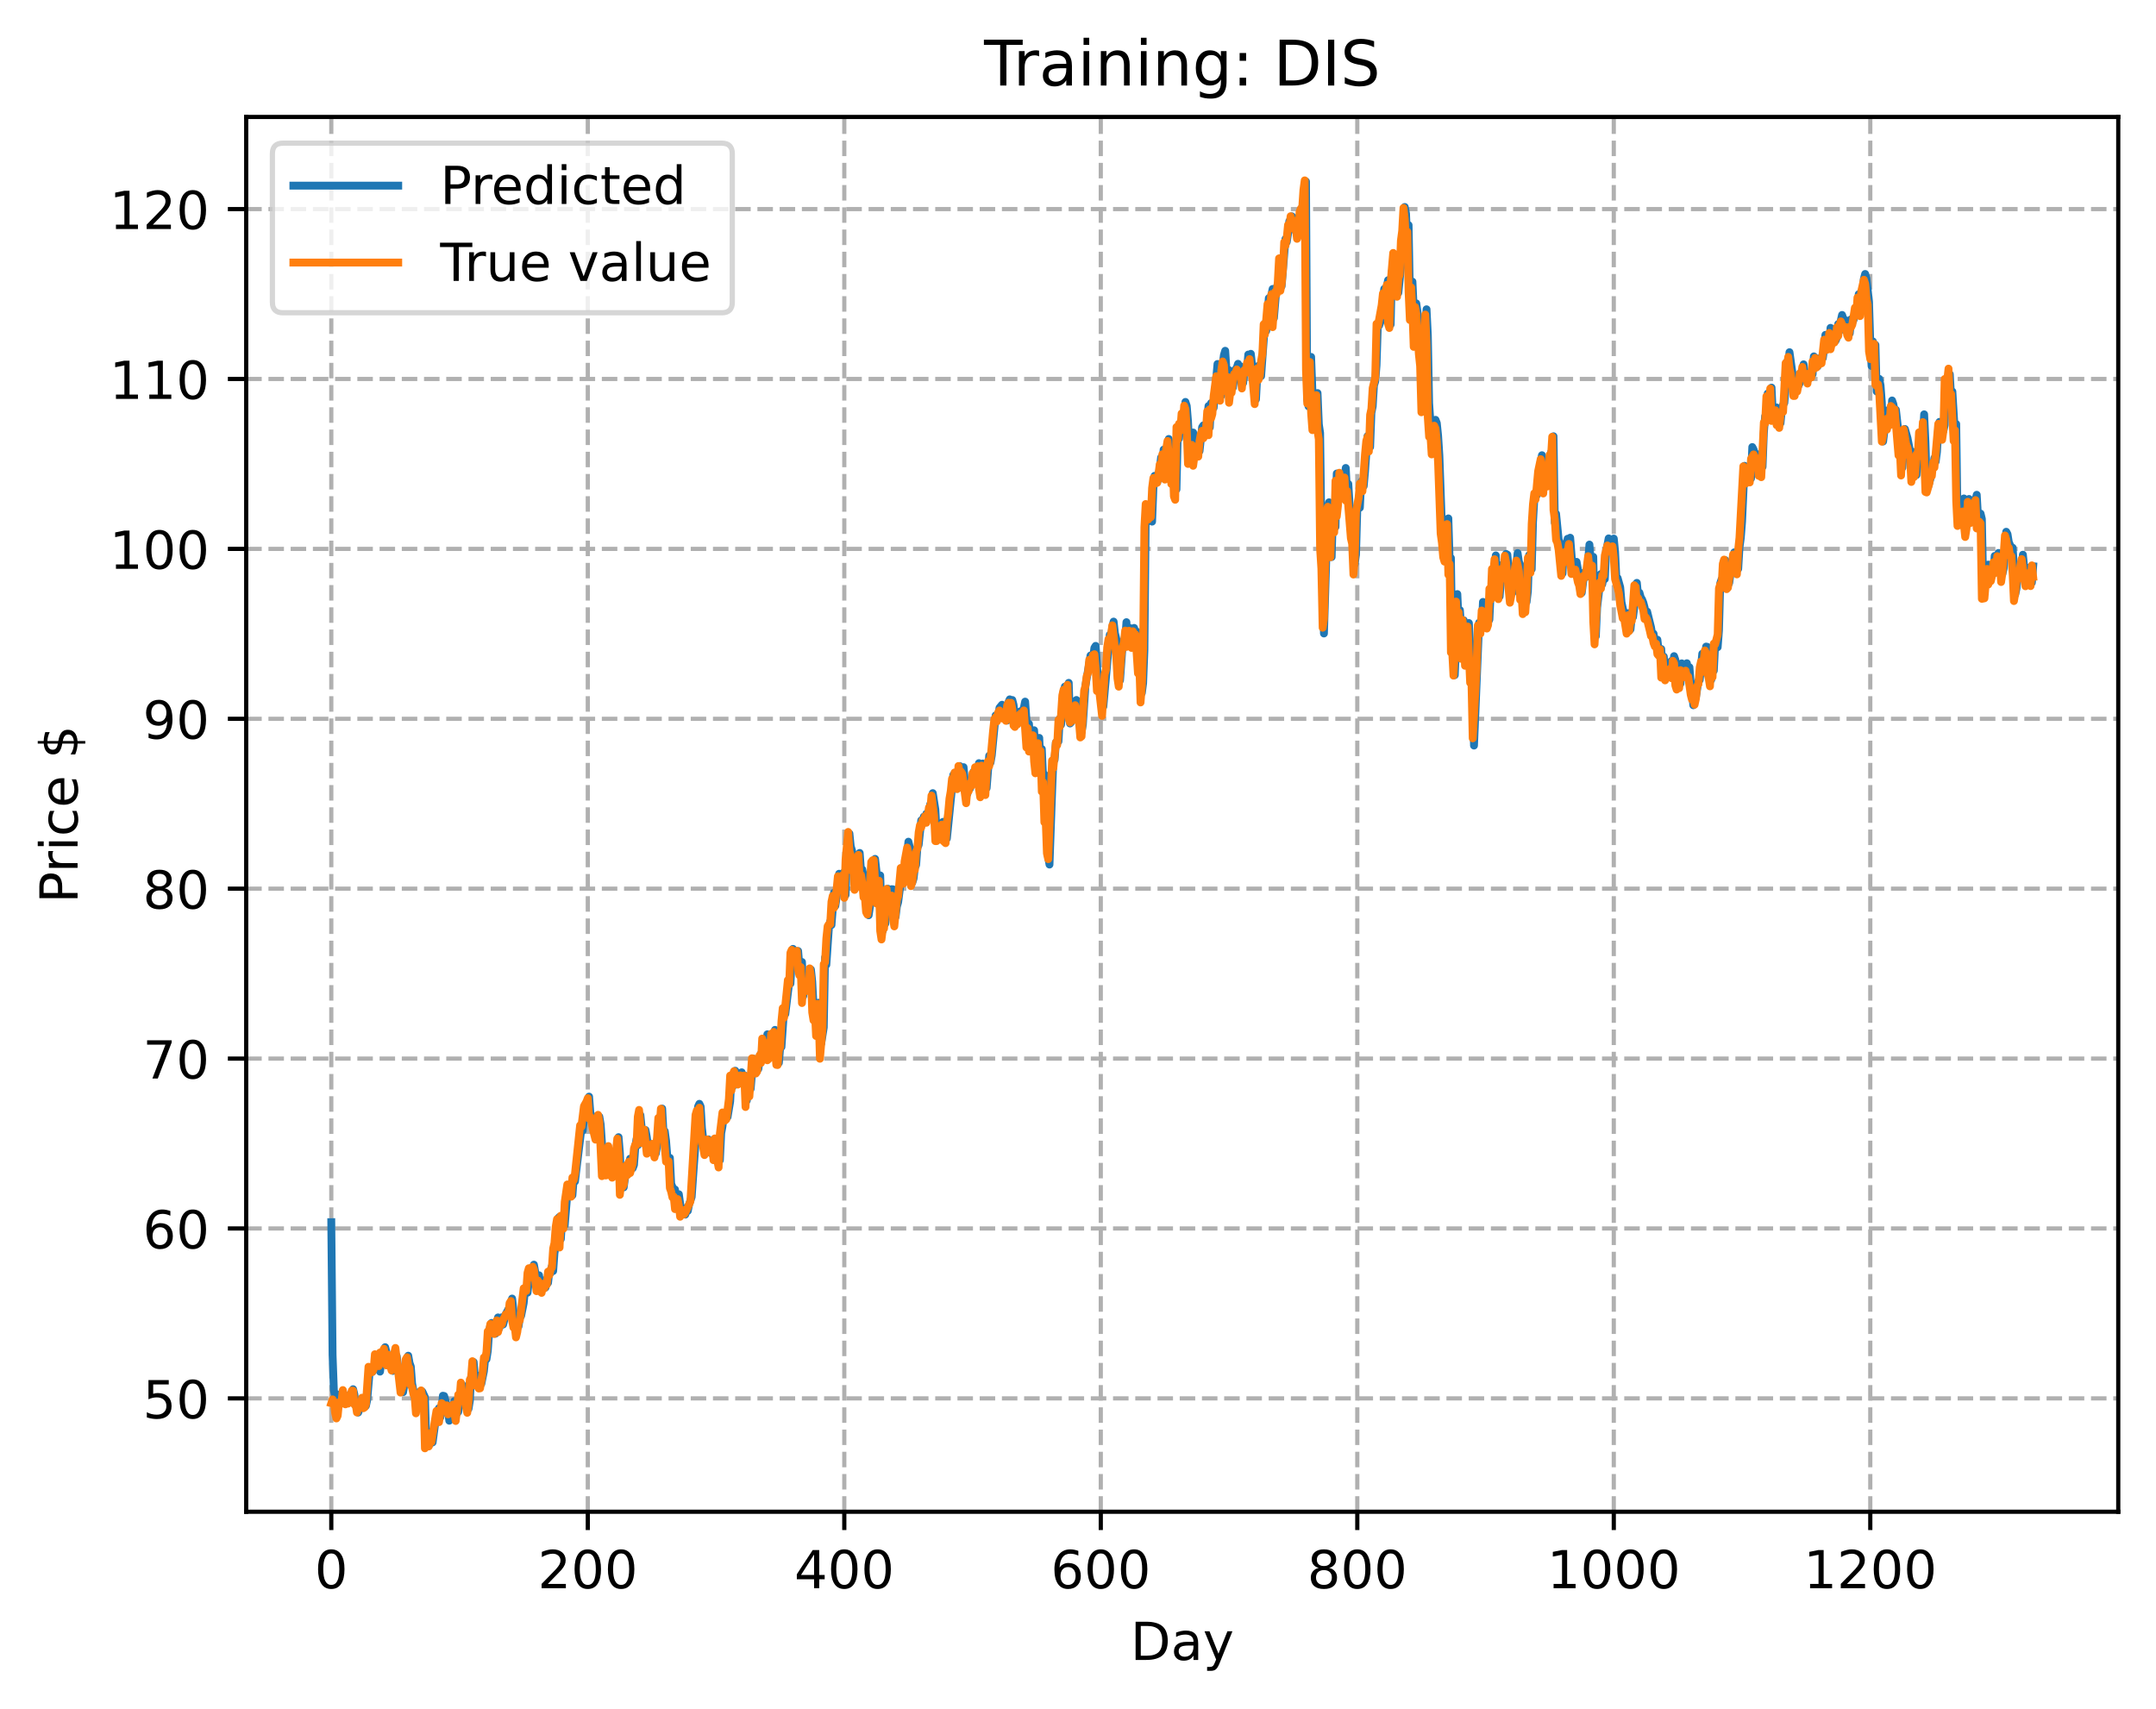 <?xml version="1.0" encoding="utf-8" standalone="no"?>
<!DOCTYPE svg PUBLIC "-//W3C//DTD SVG 1.1//EN"
  "http://www.w3.org/Graphics/SVG/1.1/DTD/svg11.dtd">
<!-- Created with matplotlib (https://matplotlib.org/) -->
<svg height="325.986pt" version="1.1" viewBox="0 0 411.286 325.986" width="411.286pt" xmlns="http://www.w3.org/2000/svg" xmlns:xlink="http://www.w3.org/1999/xlink">
 <defs>
  <style type="text/css">
*{stroke-linecap:butt;stroke-linejoin:round;}
  </style>
 </defs>
 <g id="figure_1">
  <g id="patch_1">
   <path d="M 0 325.986 
L 411.286 325.986 
L 411.286 0 
L 0 0 
z
" style="fill:#ffffff;"/>
  </g>
  <g id="axes_1">
   <g id="patch_2">
    <path d="M 46.966 288.43 
L 404.086 288.43 
L 404.086 22.318 
L 46.966 22.318 
z
" style="fill:#ffffff;"/>
   </g>
   <g id="matplotlib.axis_1">
    <g id="xtick_1">
     <g id="line2d_1">
      <path clip-path="url(#p1926788341)" d="M 63.198 288.43 
L 63.198 22.318 
" style="fill:none;stroke:#b0b0b0;stroke-dasharray:2.96,1.28;stroke-dashoffset:0;stroke-width:0.8;"/>
     </g>
     <g id="line2d_2">
      <defs>
       <path d="M 0 0 
L 0 3.5 
" id="m487820d51e" style="stroke:#000000;stroke-width:0.8;"/>
      </defs>
      <g>
       <use style="stroke:#000000;stroke-width:0.8;" x="63.198" xlink:href="#m487820d51e" y="288.43"/>
      </g>
     </g>
     <g id="text_1">
      <!-- 0 -->
      <defs>
       <path d="M 31.781 66.406 
Q 24.172 66.406 20.328 58.906 
Q 16.5 51.422 16.5 36.375 
Q 16.5 21.391 20.328 13.891 
Q 24.172 6.391 31.781 6.391 
Q 39.453 6.391 43.281 13.891 
Q 47.125 21.391 47.125 36.375 
Q 47.125 51.422 43.281 58.906 
Q 39.453 66.406 31.781 66.406 
z
M 31.781 74.219 
Q 44.047 74.219 50.516 64.516 
Q 56.984 54.828 56.984 36.375 
Q 56.984 17.969 50.516 8.266 
Q 44.047 -1.422 31.781 -1.422 
Q 19.531 -1.422 13.062 8.266 
Q 6.594 17.969 6.594 36.375 
Q 6.594 54.828 13.062 64.516 
Q 19.531 74.219 31.781 74.219 
z
" id="DejaVuSans-48"/>
      </defs>
      <g transform="translate(60.017 303.029)scale(0.1 -0.1)">
       <use xlink:href="#DejaVuSans-48"/>
      </g>
     </g>
    </g>
    <g id="xtick_2">
     <g id="line2d_3">
      <path clip-path="url(#p1926788341)" d="M 112.129 288.43 
L 112.129 22.318 
" style="fill:none;stroke:#b0b0b0;stroke-dasharray:2.96,1.28;stroke-dashoffset:0;stroke-width:0.8;"/>
     </g>
     <g id="line2d_4">
      <g>
       <use style="stroke:#000000;stroke-width:0.8;" x="112.129" xlink:href="#m487820d51e" y="288.43"/>
      </g>
     </g>
     <g id="text_2">
      <!-- 200 -->
      <defs>
       <path d="M 19.188 8.297 
L 53.609 8.297 
L 53.609 0 
L 7.328 0 
L 7.328 8.297 
Q 12.938 14.109 22.625 23.891 
Q 32.328 33.688 34.812 36.531 
Q 39.547 41.844 41.422 45.531 
Q 43.312 49.219 43.312 52.781 
Q 43.312 58.594 39.234 62.25 
Q 35.156 65.922 28.609 65.922 
Q 23.969 65.922 18.812 64.312 
Q 13.672 62.703 7.812 59.422 
L 7.812 69.391 
Q 13.766 71.781 18.938 73 
Q 24.125 74.219 28.422 74.219 
Q 39.75 74.219 46.484 68.547 
Q 53.219 62.891 53.219 53.422 
Q 53.219 48.922 51.531 44.891 
Q 49.859 40.875 45.406 35.406 
Q 44.188 33.984 37.641 27.219 
Q 31.109 20.453 19.188 8.297 
z
" id="DejaVuSans-50"/>
      </defs>
      <g transform="translate(102.585 303.029)scale(0.1 -0.1)">
       <use xlink:href="#DejaVuSans-50"/>
       <use x="63.623" xlink:href="#DejaVuSans-48"/>
       <use x="127.246" xlink:href="#DejaVuSans-48"/>
      </g>
     </g>
    </g>
    <g id="xtick_3">
     <g id="line2d_5">
      <path clip-path="url(#p1926788341)" d="M 161.06 288.43 
L 161.06 22.318 
" style="fill:none;stroke:#b0b0b0;stroke-dasharray:2.96,1.28;stroke-dashoffset:0;stroke-width:0.8;"/>
     </g>
     <g id="line2d_6">
      <g>
       <use style="stroke:#000000;stroke-width:0.8;" x="161.06" xlink:href="#m487820d51e" y="288.43"/>
      </g>
     </g>
     <g id="text_3">
      <!-- 400 -->
      <defs>
       <path d="M 37.797 64.312 
L 12.891 25.391 
L 37.797 25.391 
z
M 35.203 72.906 
L 47.609 72.906 
L 47.609 25.391 
L 58.016 25.391 
L 58.016 17.188 
L 47.609 17.188 
L 47.609 0 
L 37.797 0 
L 37.797 17.188 
L 4.891 17.188 
L 4.891 26.703 
z
" id="DejaVuSans-52"/>
      </defs>
      <g transform="translate(151.516 303.029)scale(0.1 -0.1)">
       <use xlink:href="#DejaVuSans-52"/>
       <use x="63.623" xlink:href="#DejaVuSans-48"/>
       <use x="127.246" xlink:href="#DejaVuSans-48"/>
      </g>
     </g>
    </g>
    <g id="xtick_4">
     <g id="line2d_7">
      <path clip-path="url(#p1926788341)" d="M 209.99 288.43 
L 209.99 22.318 
" style="fill:none;stroke:#b0b0b0;stroke-dasharray:2.96,1.28;stroke-dashoffset:0;stroke-width:0.8;"/>
     </g>
     <g id="line2d_8">
      <g>
       <use style="stroke:#000000;stroke-width:0.8;" x="209.99" xlink:href="#m487820d51e" y="288.43"/>
      </g>
     </g>
     <g id="text_4">
      <!-- 600 -->
      <defs>
       <path d="M 33.016 40.375 
Q 26.375 40.375 22.484 35.828 
Q 18.609 31.297 18.609 23.391 
Q 18.609 15.531 22.484 10.953 
Q 26.375 6.391 33.016 6.391 
Q 39.656 6.391 43.531 10.953 
Q 47.406 15.531 47.406 23.391 
Q 47.406 31.297 43.531 35.828 
Q 39.656 40.375 33.016 40.375 
z
M 52.594 71.297 
L 52.594 62.312 
Q 48.875 64.062 45.094 64.984 
Q 41.312 65.922 37.594 65.922 
Q 27.828 65.922 22.672 59.328 
Q 17.531 52.734 16.797 39.406 
Q 19.672 43.656 24.016 45.922 
Q 28.375 48.188 33.594 48.188 
Q 44.578 48.188 50.953 41.516 
Q 57.328 34.859 57.328 23.391 
Q 57.328 12.156 50.688 5.359 
Q 44.047 -1.422 33.016 -1.422 
Q 20.359 -1.422 13.672 8.266 
Q 6.984 17.969 6.984 36.375 
Q 6.984 53.656 15.188 63.938 
Q 23.391 74.219 37.203 74.219 
Q 40.922 74.219 44.703 73.484 
Q 48.484 72.75 52.594 71.297 
z
" id="DejaVuSans-54"/>
      </defs>
      <g transform="translate(200.446 303.029)scale(0.1 -0.1)">
       <use xlink:href="#DejaVuSans-54"/>
       <use x="63.623" xlink:href="#DejaVuSans-48"/>
       <use x="127.246" xlink:href="#DejaVuSans-48"/>
      </g>
     </g>
    </g>
    <g id="xtick_5">
     <g id="line2d_9">
      <path clip-path="url(#p1926788341)" d="M 258.921 288.43 
L 258.921 22.318 
" style="fill:none;stroke:#b0b0b0;stroke-dasharray:2.96,1.28;stroke-dashoffset:0;stroke-width:0.8;"/>
     </g>
     <g id="line2d_10">
      <g>
       <use style="stroke:#000000;stroke-width:0.8;" x="258.921" xlink:href="#m487820d51e" y="288.43"/>
      </g>
     </g>
     <g id="text_5">
      <!-- 800 -->
      <defs>
       <path d="M 31.781 34.625 
Q 24.75 34.625 20.719 30.859 
Q 16.703 27.094 16.703 20.516 
Q 16.703 13.922 20.719 10.156 
Q 24.75 6.391 31.781 6.391 
Q 38.812 6.391 42.859 10.172 
Q 46.922 13.969 46.922 20.516 
Q 46.922 27.094 42.891 30.859 
Q 38.875 34.625 31.781 34.625 
z
M 21.922 38.812 
Q 15.578 40.375 12.031 44.719 
Q 8.5 49.078 8.5 55.328 
Q 8.5 64.062 14.719 69.141 
Q 20.953 74.219 31.781 74.219 
Q 42.672 74.219 48.875 69.141 
Q 55.078 64.062 55.078 55.328 
Q 55.078 49.078 51.531 44.719 
Q 48 40.375 41.703 38.812 
Q 48.828 37.156 52.797 32.312 
Q 56.781 27.484 56.781 20.516 
Q 56.781 9.906 50.312 4.234 
Q 43.844 -1.422 31.781 -1.422 
Q 19.734 -1.422 13.25 4.234 
Q 6.781 9.906 6.781 20.516 
Q 6.781 27.484 10.781 32.312 
Q 14.797 37.156 21.922 38.812 
z
M 18.312 54.391 
Q 18.312 48.734 21.844 45.562 
Q 25.391 42.391 31.781 42.391 
Q 38.141 42.391 41.719 45.562 
Q 45.312 48.734 45.312 54.391 
Q 45.312 60.062 41.719 63.234 
Q 38.141 66.406 31.781 66.406 
Q 25.391 66.406 21.844 63.234 
Q 18.312 60.062 18.312 54.391 
z
" id="DejaVuSans-56"/>
      </defs>
      <g transform="translate(249.377 303.029)scale(0.1 -0.1)">
       <use xlink:href="#DejaVuSans-56"/>
       <use x="63.623" xlink:href="#DejaVuSans-48"/>
       <use x="127.246" xlink:href="#DejaVuSans-48"/>
      </g>
     </g>
    </g>
    <g id="xtick_6">
     <g id="line2d_11">
      <path clip-path="url(#p1926788341)" d="M 307.851 288.43 
L 307.851 22.318 
" style="fill:none;stroke:#b0b0b0;stroke-dasharray:2.96,1.28;stroke-dashoffset:0;stroke-width:0.8;"/>
     </g>
     <g id="line2d_12">
      <g>
       <use style="stroke:#000000;stroke-width:0.8;" x="307.851" xlink:href="#m487820d51e" y="288.43"/>
      </g>
     </g>
     <g id="text_6">
      <!-- 1000 -->
      <defs>
       <path d="M 12.406 8.297 
L 28.516 8.297 
L 28.516 63.922 
L 10.984 60.406 
L 10.984 69.391 
L 28.422 72.906 
L 38.281 72.906 
L 38.281 8.297 
L 54.391 8.297 
L 54.391 0 
L 12.406 0 
z
" id="DejaVuSans-49"/>
      </defs>
      <g transform="translate(295.126 303.029)scale(0.1 -0.1)">
       <use xlink:href="#DejaVuSans-49"/>
       <use x="63.623" xlink:href="#DejaVuSans-48"/>
       <use x="127.246" xlink:href="#DejaVuSans-48"/>
       <use x="190.869" xlink:href="#DejaVuSans-48"/>
      </g>
     </g>
    </g>
    <g id="xtick_7">
     <g id="line2d_13">
      <path clip-path="url(#p1926788341)" d="M 356.782 288.43 
L 356.782 22.318 
" style="fill:none;stroke:#b0b0b0;stroke-dasharray:2.96,1.28;stroke-dashoffset:0;stroke-width:0.8;"/>
     </g>
     <g id="line2d_14">
      <g>
       <use style="stroke:#000000;stroke-width:0.8;" x="356.782" xlink:href="#m487820d51e" y="288.43"/>
      </g>
     </g>
     <g id="text_7">
      <!-- 1200 -->
      <g transform="translate(344.057 303.029)scale(0.1 -0.1)">
       <use xlink:href="#DejaVuSans-49"/>
       <use x="63.623" xlink:href="#DejaVuSans-50"/>
       <use x="127.246" xlink:href="#DejaVuSans-48"/>
       <use x="190.869" xlink:href="#DejaVuSans-48"/>
      </g>
     </g>
    </g>
    <g id="text_8">
     <!-- Day -->
     <defs>
      <path d="M 19.672 64.797 
L 19.672 8.109 
L 31.594 8.109 
Q 46.688 8.109 53.688 14.938 
Q 60.688 21.781 60.688 36.531 
Q 60.688 51.172 53.688 57.984 
Q 46.688 64.797 31.594 64.797 
z
M 9.812 72.906 
L 30.078 72.906 
Q 51.266 72.906 61.172 64.094 
Q 71.094 55.281 71.094 36.531 
Q 71.094 17.672 61.125 8.828 
Q 51.172 0 30.078 0 
L 9.812 0 
z
" id="DejaVuSans-68"/>
      <path d="M 34.281 27.484 
Q 23.391 27.484 19.188 25 
Q 14.984 22.516 14.984 16.5 
Q 14.984 11.719 18.141 8.906 
Q 21.297 6.109 26.703 6.109 
Q 34.188 6.109 38.703 11.406 
Q 43.219 16.703 43.219 25.484 
L 43.219 27.484 
z
M 52.203 31.203 
L 52.203 0 
L 43.219 0 
L 43.219 8.297 
Q 40.141 3.328 35.547 0.953 
Q 30.953 -1.422 24.312 -1.422 
Q 15.922 -1.422 10.953 3.297 
Q 6 8.016 6 15.922 
Q 6 25.141 12.172 29.828 
Q 18.359 34.516 30.609 34.516 
L 43.219 34.516 
L 43.219 35.406 
Q 43.219 41.609 39.141 45 
Q 35.062 48.391 27.688 48.391 
Q 23 48.391 18.547 47.266 
Q 14.109 46.141 10.016 43.891 
L 10.016 52.203 
Q 14.938 54.109 19.578 55.047 
Q 24.219 56 28.609 56 
Q 40.484 56 46.344 49.844 
Q 52.203 43.703 52.203 31.203 
z
" id="DejaVuSans-97"/>
      <path d="M 32.172 -5.078 
Q 28.375 -14.844 24.75 -17.812 
Q 21.141 -20.797 15.094 -20.797 
L 7.906 -20.797 
L 7.906 -13.281 
L 13.188 -13.281 
Q 16.891 -13.281 18.938 -11.516 
Q 21 -9.766 23.484 -3.219 
L 25.094 0.875 
L 2.984 54.688 
L 12.5 54.688 
L 29.594 11.922 
L 46.688 54.688 
L 56.203 54.688 
z
" id="DejaVuSans-121"/>
     </defs>
     <g transform="translate(215.652 316.707)scale(0.1 -0.1)">
      <use xlink:href="#DejaVuSans-68"/>
      <use x="77.002" xlink:href="#DejaVuSans-97"/>
      <use x="138.281" xlink:href="#DejaVuSans-121"/>
     </g>
    </g>
   </g>
   <g id="matplotlib.axis_2">
    <g id="ytick_1">
     <g id="line2d_15">
      <path clip-path="url(#p1926788341)" d="M 46.966 266.804 
L 404.086 266.804 
" style="fill:none;stroke:#b0b0b0;stroke-dasharray:2.96,1.28;stroke-dashoffset:0;stroke-width:0.8;"/>
     </g>
     <g id="line2d_16">
      <defs>
       <path d="M 0 0 
L -3.5 0 
" id="mb2f9f7420d" style="stroke:#000000;stroke-width:0.8;"/>
      </defs>
      <g>
       <use style="stroke:#000000;stroke-width:0.8;" x="46.966" xlink:href="#mb2f9f7420d" y="266.804"/>
      </g>
     </g>
     <g id="text_9">
      <!-- 50 -->
      <defs>
       <path d="M 10.797 72.906 
L 49.516 72.906 
L 49.516 64.594 
L 19.828 64.594 
L 19.828 46.734 
Q 21.969 47.469 24.109 47.828 
Q 26.266 48.188 28.422 48.188 
Q 40.625 48.188 47.75 41.5 
Q 54.891 34.812 54.891 23.391 
Q 54.891 11.625 47.562 5.094 
Q 40.234 -1.422 26.906 -1.422 
Q 22.312 -1.422 17.547 -0.641 
Q 12.797 0.141 7.719 1.703 
L 7.719 11.625 
Q 12.109 9.234 16.797 8.062 
Q 21.484 6.891 26.703 6.891 
Q 35.156 6.891 40.078 11.328 
Q 45.016 15.766 45.016 23.391 
Q 45.016 31 40.078 35.438 
Q 35.156 39.891 26.703 39.891 
Q 22.75 39.891 18.812 39.016 
Q 14.891 38.141 10.797 36.281 
z
" id="DejaVuSans-53"/>
      </defs>
      <g transform="translate(27.241 270.603)scale(0.1 -0.1)">
       <use xlink:href="#DejaVuSans-53"/>
       <use x="63.623" xlink:href="#DejaVuSans-48"/>
      </g>
     </g>
    </g>
    <g id="ytick_2">
     <g id="line2d_17">
      <path clip-path="url(#p1926788341)" d="M 46.966 234.388 
L 404.086 234.388 
" style="fill:none;stroke:#b0b0b0;stroke-dasharray:2.96,1.28;stroke-dashoffset:0;stroke-width:0.8;"/>
     </g>
     <g id="line2d_18">
      <g>
       <use style="stroke:#000000;stroke-width:0.8;" x="46.966" xlink:href="#mb2f9f7420d" y="234.388"/>
      </g>
     </g>
     <g id="text_10">
      <!-- 60 -->
      <g transform="translate(27.241 238.187)scale(0.1 -0.1)">
       <use xlink:href="#DejaVuSans-54"/>
       <use x="63.623" xlink:href="#DejaVuSans-48"/>
      </g>
     </g>
    </g>
    <g id="ytick_3">
     <g id="line2d_19">
      <path clip-path="url(#p1926788341)" d="M 46.966 201.972 
L 404.086 201.972 
" style="fill:none;stroke:#b0b0b0;stroke-dasharray:2.96,1.28;stroke-dashoffset:0;stroke-width:0.8;"/>
     </g>
     <g id="line2d_20">
      <g>
       <use style="stroke:#000000;stroke-width:0.8;" x="46.966" xlink:href="#mb2f9f7420d" y="201.972"/>
      </g>
     </g>
     <g id="text_11">
      <!-- 70 -->
      <defs>
       <path d="M 8.203 72.906 
L 55.078 72.906 
L 55.078 68.703 
L 28.609 0 
L 18.312 0 
L 43.219 64.594 
L 8.203 64.594 
z
" id="DejaVuSans-55"/>
      </defs>
      <g transform="translate(27.241 205.771)scale(0.1 -0.1)">
       <use xlink:href="#DejaVuSans-55"/>
       <use x="63.623" xlink:href="#DejaVuSans-48"/>
      </g>
     </g>
    </g>
    <g id="ytick_4">
     <g id="line2d_21">
      <path clip-path="url(#p1926788341)" d="M 46.966 169.556 
L 404.086 169.556 
" style="fill:none;stroke:#b0b0b0;stroke-dasharray:2.96,1.28;stroke-dashoffset:0;stroke-width:0.8;"/>
     </g>
     <g id="line2d_22">
      <g>
       <use style="stroke:#000000;stroke-width:0.8;" x="46.966" xlink:href="#mb2f9f7420d" y="169.556"/>
      </g>
     </g>
     <g id="text_12">
      <!-- 80 -->
      <g transform="translate(27.241 173.355)scale(0.1 -0.1)">
       <use xlink:href="#DejaVuSans-56"/>
       <use x="63.623" xlink:href="#DejaVuSans-48"/>
      </g>
     </g>
    </g>
    <g id="ytick_5">
     <g id="line2d_23">
      <path clip-path="url(#p1926788341)" d="M 46.966 137.14 
L 404.086 137.14 
" style="fill:none;stroke:#b0b0b0;stroke-dasharray:2.96,1.28;stroke-dashoffset:0;stroke-width:0.8;"/>
     </g>
     <g id="line2d_24">
      <g>
       <use style="stroke:#000000;stroke-width:0.8;" x="46.966" xlink:href="#mb2f9f7420d" y="137.14"/>
      </g>
     </g>
     <g id="text_13">
      <!-- 90 -->
      <defs>
       <path d="M 10.984 1.516 
L 10.984 10.5 
Q 14.703 8.734 18.5 7.812 
Q 22.312 6.891 25.984 6.891 
Q 35.75 6.891 40.891 13.453 
Q 46.047 20.016 46.781 33.406 
Q 43.953 29.203 39.594 26.953 
Q 35.25 24.703 29.984 24.703 
Q 19.047 24.703 12.672 31.312 
Q 6.297 37.938 6.297 49.422 
Q 6.297 60.641 12.938 67.422 
Q 19.578 74.219 30.609 74.219 
Q 43.266 74.219 49.922 64.516 
Q 56.594 54.828 56.594 36.375 
Q 56.594 19.141 48.406 8.859 
Q 40.234 -1.422 26.422 -1.422 
Q 22.703 -1.422 18.891 -0.688 
Q 15.094 0.047 10.984 1.516 
z
M 30.609 32.422 
Q 37.25 32.422 41.125 36.953 
Q 45.016 41.5 45.016 49.422 
Q 45.016 57.281 41.125 61.844 
Q 37.25 66.406 30.609 66.406 
Q 23.969 66.406 20.094 61.844 
Q 16.219 57.281 16.219 49.422 
Q 16.219 41.5 20.094 36.953 
Q 23.969 32.422 30.609 32.422 
z
" id="DejaVuSans-57"/>
      </defs>
      <g transform="translate(27.241 140.939)scale(0.1 -0.1)">
       <use xlink:href="#DejaVuSans-57"/>
       <use x="63.623" xlink:href="#DejaVuSans-48"/>
      </g>
     </g>
    </g>
    <g id="ytick_6">
     <g id="line2d_25">
      <path clip-path="url(#p1926788341)" d="M 46.966 104.724 
L 404.086 104.724 
" style="fill:none;stroke:#b0b0b0;stroke-dasharray:2.96,1.28;stroke-dashoffset:0;stroke-width:0.8;"/>
     </g>
     <g id="line2d_26">
      <g>
       <use style="stroke:#000000;stroke-width:0.8;" x="46.966" xlink:href="#mb2f9f7420d" y="104.724"/>
      </g>
     </g>
     <g id="text_14">
      <!-- 100 -->
      <g transform="translate(20.878 108.523)scale(0.1 -0.1)">
       <use xlink:href="#DejaVuSans-49"/>
       <use x="63.623" xlink:href="#DejaVuSans-48"/>
       <use x="127.246" xlink:href="#DejaVuSans-48"/>
      </g>
     </g>
    </g>
    <g id="ytick_7">
     <g id="line2d_27">
      <path clip-path="url(#p1926788341)" d="M 46.966 72.308 
L 404.086 72.308 
" style="fill:none;stroke:#b0b0b0;stroke-dasharray:2.96,1.28;stroke-dashoffset:0;stroke-width:0.8;"/>
     </g>
     <g id="line2d_28">
      <g>
       <use style="stroke:#000000;stroke-width:0.8;" x="46.966" xlink:href="#mb2f9f7420d" y="72.308"/>
      </g>
     </g>
     <g id="text_15">
      <!-- 110 -->
      <g transform="translate(20.878 76.108)scale(0.1 -0.1)">
       <use xlink:href="#DejaVuSans-49"/>
       <use x="63.623" xlink:href="#DejaVuSans-49"/>
       <use x="127.246" xlink:href="#DejaVuSans-48"/>
      </g>
     </g>
    </g>
    <g id="ytick_8">
     <g id="line2d_29">
      <path clip-path="url(#p1926788341)" d="M 46.966 39.892 
L 404.086 39.892 
" style="fill:none;stroke:#b0b0b0;stroke-dasharray:2.96,1.28;stroke-dashoffset:0;stroke-width:0.8;"/>
     </g>
     <g id="line2d_30">
      <g>
       <use style="stroke:#000000;stroke-width:0.8;" x="46.966" xlink:href="#mb2f9f7420d" y="39.892"/>
      </g>
     </g>
     <g id="text_16">
      <!-- 120 -->
      <g transform="translate(20.878 43.692)scale(0.1 -0.1)">
       <use xlink:href="#DejaVuSans-49"/>
       <use x="63.623" xlink:href="#DejaVuSans-50"/>
       <use x="127.246" xlink:href="#DejaVuSans-48"/>
      </g>
     </g>
    </g>
    <g id="text_17">
     <!-- Price $ -->
     <defs>
      <path d="M 19.672 64.797 
L 19.672 37.406 
L 32.078 37.406 
Q 38.969 37.406 42.719 40.969 
Q 46.484 44.531 46.484 51.125 
Q 46.484 57.672 42.719 61.234 
Q 38.969 64.797 32.078 64.797 
z
M 9.812 72.906 
L 32.078 72.906 
Q 44.344 72.906 50.609 67.359 
Q 56.891 61.812 56.891 51.125 
Q 56.891 40.328 50.609 34.812 
Q 44.344 29.297 32.078 29.297 
L 19.672 29.297 
L 19.672 0 
L 9.812 0 
z
" id="DejaVuSans-80"/>
      <path d="M 41.109 46.297 
Q 39.594 47.172 37.812 47.578 
Q 36.031 48 33.891 48 
Q 26.266 48 22.188 43.047 
Q 18.109 38.094 18.109 28.812 
L 18.109 0 
L 9.078 0 
L 9.078 54.688 
L 18.109 54.688 
L 18.109 46.188 
Q 20.953 51.172 25.484 53.578 
Q 30.031 56 36.531 56 
Q 37.453 56 38.578 55.875 
Q 39.703 55.766 41.062 55.516 
z
" id="DejaVuSans-114"/>
      <path d="M 9.422 54.688 
L 18.406 54.688 
L 18.406 0 
L 9.422 0 
z
M 9.422 75.984 
L 18.406 75.984 
L 18.406 64.594 
L 9.422 64.594 
z
" id="DejaVuSans-105"/>
      <path d="M 48.781 52.594 
L 48.781 44.188 
Q 44.969 46.297 41.141 47.344 
Q 37.312 48.391 33.406 48.391 
Q 24.656 48.391 19.812 42.844 
Q 14.984 37.312 14.984 27.297 
Q 14.984 17.281 19.812 11.734 
Q 24.656 6.203 33.406 6.203 
Q 37.312 6.203 41.141 7.25 
Q 44.969 8.297 48.781 10.406 
L 48.781 2.094 
Q 45.016 0.344 40.984 -0.531 
Q 36.969 -1.422 32.422 -1.422 
Q 20.062 -1.422 12.781 6.344 
Q 5.516 14.109 5.516 27.297 
Q 5.516 40.672 12.859 48.328 
Q 20.219 56 33.016 56 
Q 37.156 56 41.109 55.141 
Q 45.062 54.297 48.781 52.594 
z
" id="DejaVuSans-99"/>
      <path d="M 56.203 29.594 
L 56.203 25.203 
L 14.891 25.203 
Q 15.484 15.922 20.484 11.062 
Q 25.484 6.203 34.422 6.203 
Q 39.594 6.203 44.453 7.469 
Q 49.312 8.734 54.109 11.281 
L 54.109 2.781 
Q 49.266 0.734 44.188 -0.344 
Q 39.109 -1.422 33.891 -1.422 
Q 20.797 -1.422 13.156 6.188 
Q 5.516 13.812 5.516 26.812 
Q 5.516 40.234 12.766 48.109 
Q 20.016 56 32.328 56 
Q 43.359 56 49.781 48.891 
Q 56.203 41.797 56.203 29.594 
z
M 47.219 32.234 
Q 47.125 39.594 43.094 43.984 
Q 39.062 48.391 32.422 48.391 
Q 24.906 48.391 20.391 44.141 
Q 15.875 39.891 15.188 32.172 
z
" id="DejaVuSans-101"/>
      <path id="DejaVuSans-32"/>
      <path d="M 33.797 -14.703 
L 28.906 -14.703 
L 28.859 0 
Q 23.734 0.094 18.609 1.188 
Q 13.484 2.297 8.297 4.5 
L 8.297 13.281 
Q 13.281 10.156 18.375 8.562 
Q 23.484 6.984 28.906 6.938 
L 28.906 29.203 
Q 18.109 30.953 13.203 35.156 
Q 8.297 39.359 8.297 46.688 
Q 8.297 54.641 13.625 59.219 
Q 18.953 63.812 28.906 64.5 
L 28.906 75.984 
L 33.797 75.984 
L 33.797 64.656 
Q 38.328 64.453 42.578 63.688 
Q 46.828 62.938 50.875 61.625 
L 50.875 53.078 
Q 46.828 55.125 42.547 56.25 
Q 38.281 57.375 33.797 57.562 
L 33.797 36.719 
Q 44.875 35.016 50.094 30.609 
Q 55.328 26.219 55.328 18.609 
Q 55.328 10.359 49.781 5.594 
Q 44.234 0.828 33.797 0.094 
z
M 28.906 37.594 
L 28.906 57.625 
Q 23.25 56.984 20.266 54.391 
Q 17.281 51.812 17.281 47.516 
Q 17.281 43.312 20.031 40.969 
Q 22.797 38.625 28.906 37.594 
z
M 33.797 28.219 
L 33.797 7.078 
Q 39.984 7.906 43.141 10.594 
Q 46.297 13.281 46.297 17.672 
Q 46.297 21.969 43.281 24.5 
Q 40.281 27.047 33.797 28.219 
z
" id="DejaVuSans-36"/>
     </defs>
     <g transform="translate(14.798 172.342)rotate(-90)scale(0.1 -0.1)">
      <use xlink:href="#DejaVuSans-80"/>
      <use x="58.553" xlink:href="#DejaVuSans-114"/>
      <use x="99.666" xlink:href="#DejaVuSans-105"/>
      <use x="127.449" xlink:href="#DejaVuSans-99"/>
      <use x="182.43" xlink:href="#DejaVuSans-101"/>
      <use x="243.953" xlink:href="#DejaVuSans-32"/>
      <use x="275.74" xlink:href="#DejaVuSans-36"/>
     </g>
    </g>
   </g>
   <g id="line2d_31">
    <path clip-path="url(#p1926788341)" d="M 63.198 233.184 
L 63.443 258.513 
L 63.688 265.234 
L 63.932 266.438 
L 64.177 268.524 
L 64.422 268.478 
L 64.666 267.84 
L 64.911 265.995 
L 65.156 267.063 
L 65.4 267.461 
L 65.645 266.01 
L 65.89 266.645 
L 66.134 266.796 
L 66.379 266.462 
L 66.623 266.64 
L 66.868 266.049 
L 67.113 266.295 
L 67.357 265.052 
L 67.602 266.046 
L 67.847 268.182 
L 68.091 267.896 
L 68.336 269.505 
L 68.581 268.844 
L 68.825 267.21 
L 69.07 267.724 
L 69.315 267.228 
L 69.559 268.282 
L 69.804 268.229 
L 70.049 267.119 
L 70.538 261.405 
L 70.783 260.954 
L 71.027 261.761 
L 71.272 260.85 
L 71.517 260.421 
L 71.761 259.647 
L 72.251 260.322 
L 72.495 261.701 
L 72.74 259.655 
L 72.984 259.732 
L 73.474 257.035 
L 73.718 257.962 
L 73.963 259.789 
L 74.208 259.187 
L 74.452 259.903 
L 74.697 261.089 
L 74.942 261.565 
L 75.186 259.035 
L 75.431 259.725 
L 75.676 258.731 
L 75.92 260.693 
L 76.165 261.563 
L 76.899 265.618 
L 77.388 262.603 
L 77.633 259.191 
L 77.878 258.662 
L 78.122 260.051 
L 78.367 260.738 
L 78.611 263.985 
L 79.101 266.476 
L 79.345 267.264 
L 79.59 268.693 
L 79.835 267.775 
L 80.079 265.562 
L 80.324 265.37 
L 80.569 265.52 
L 81.058 266.574 
L 81.303 274.725 
L 81.547 273.606 
L 81.792 273.177 
L 82.037 275.529 
L 82.281 274.465 
L 82.526 275.205 
L 83.015 271.609 
L 83.26 270.843 
L 83.505 269.104 
L 83.749 268.662 
L 83.994 270.435 
L 84.239 269.211 
L 84.483 266.297 
L 84.728 266.346 
L 85.462 268.977 
L 85.706 271.064 
L 85.951 269.257 
L 86.196 268.517 
L 86.44 268.392 
L 86.685 267.307 
L 87.174 269.67 
L 87.419 269.366 
L 87.664 266.186 
L 87.908 266.638 
L 88.153 264.179 
L 88.398 266.008 
L 89.376 268.8 
L 89.621 267.329 
L 89.866 262.725 
L 90.11 262.131 
L 90.355 259.877 
L 90.599 262.913 
L 90.844 264.054 
L 91.089 262.844 
L 91.333 262.494 
L 91.578 263.794 
L 91.823 264.01 
L 92.312 261.605 
L 92.557 259.16 
L 92.801 259.341 
L 93.046 257.787 
L 93.291 254.322 
L 93.535 252.892 
L 93.78 252.407 
L 94.025 252.601 
L 94.269 254.107 
L 94.514 254.46 
L 94.759 253.573 
L 95.003 251.359 
L 95.248 253.393 
L 95.737 251.326 
L 95.982 252.71 
L 96.471 250.752 
L 96.96 249.829 
L 97.205 250.36 
L 97.45 248.546 
L 97.694 247.756 
L 98.184 252.19 
L 98.428 252.064 
L 98.673 253.358 
L 98.918 253.061 
L 99.162 251.407 
L 99.407 251.065 
L 99.896 248.638 
L 100.141 246.178 
L 100.386 246.2 
L 100.63 246.641 
L 101.12 242.019 
L 101.364 243.236 
L 101.609 242.858 
L 101.854 241.289 
L 102.343 244.075 
L 102.587 245.691 
L 102.832 243.313 
L 103.077 245.668 
L 103.321 244.997 
L 103.566 245.88 
L 103.811 244.285 
L 104.055 245.659 
L 104.3 244.507 
L 104.545 244.757 
L 104.789 242.604 
L 105.034 242.862 
L 105.279 241.589 
L 105.523 242.505 
L 105.768 239.096 
L 106.013 237.603 
L 106.257 234.142 
L 106.502 232.396 
L 106.747 232.16 
L 106.991 236.402 
L 107.236 232.411 
L 107.481 232.543 
L 107.725 233.793 
L 108.215 227.869 
L 108.459 226.058 
L 108.704 227.536 
L 108.948 227.289 
L 109.193 228.049 
L 109.438 224.957 
L 109.682 225.419 
L 110.906 215.322 
L 111.15 215.752 
L 111.64 211.02 
L 112.129 210.055 
L 112.374 209.229 
L 112.618 212.408 
L 112.863 212.829 
L 113.352 214.735 
L 113.597 215.282 
L 113.842 217.235 
L 114.086 217.156 
L 114.331 213.057 
L 114.575 214.48 
L 115.065 221.456 
L 115.309 221.144 
L 115.554 221.675 
L 115.799 223.387 
L 116.043 223.832 
L 116.288 219.658 
L 116.777 221.839 
L 117.022 223.075 
L 117.267 220.967 
L 117.511 222.319 
L 118.001 216.966 
L 118.245 219.929 
L 118.49 226.231 
L 118.735 225.015 
L 118.979 226.545 
L 119.469 222.892 
L 119.713 222.181 
L 119.958 222.923 
L 120.203 221.069 
L 120.447 222.993 
L 120.692 222.899 
L 120.936 222.26 
L 121.181 219.014 
L 121.426 217.334 
L 121.67 218.503 
L 121.915 213.982 
L 122.16 212.748 
L 122.649 217.575 
L 122.894 217.708 
L 123.138 215.604 
L 123.383 216.952 
L 123.628 218.973 
L 123.872 218.088 
L 124.117 218.308 
L 124.362 219.112 
L 124.606 218.806 
L 125.096 220.093 
L 125.34 218.744 
L 125.83 213.64 
L 126.074 214.855 
L 126.319 211.511 
L 126.563 216.096 
L 126.808 215.824 
L 127.053 217.604 
L 127.297 220.719 
L 127.542 220.896 
L 127.787 220.909 
L 128.031 225.874 
L 128.276 226.454 
L 128.521 227.953 
L 128.765 226.945 
L 129.01 229.086 
L 129.255 228.173 
L 129.499 227.853 
L 129.989 231.477 
L 130.478 230.533 
L 130.723 231.745 
L 130.967 231.035 
L 131.212 231.031 
L 131.457 229.779 
L 131.946 228.364 
L 133.169 211.107 
L 133.414 210.601 
L 133.658 211.13 
L 133.903 215.241 
L 134.148 217.318 
L 134.637 219.623 
L 134.882 218.739 
L 135.126 217.384 
L 135.371 217.96 
L 135.616 220.011 
L 135.86 218.531 
L 136.105 218.056 
L 136.35 220.343 
L 136.594 218.103 
L 136.839 218.976 
L 137.084 220.898 
L 137.328 221.368 
L 137.573 216.226 
L 137.818 214.893 
L 138.062 212.907 
L 138.307 213.606 
L 138.551 213.19 
L 138.796 213.104 
L 139.285 210.161 
L 139.53 205.416 
L 139.775 207.333 
L 140.019 204.765 
L 140.264 204.289 
L 140.753 205.299 
L 140.998 206.229 
L 141.487 204.585 
L 141.732 205.27 
L 142.221 205.258 
L 142.466 209.974 
L 142.711 206.791 
L 142.955 206.458 
L 143.2 207.749 
L 143.689 201.98 
L 143.934 202.043 
L 144.423 204.014 
L 144.668 203.932 
L 144.912 201.92 
L 145.157 201.011 
L 145.402 202.272 
L 145.646 199.025 
L 145.891 199.573 
L 146.136 199.332 
L 146.38 197.339 
L 146.625 201.674 
L 146.87 201.286 
L 147.114 200.57 
L 147.359 197.212 
L 147.604 197.893 
L 147.848 196.496 
L 148.093 198.911 
L 148.338 202.703 
L 148.582 202.777 
L 148.827 199.814 
L 149.072 199.756 
L 149.561 192.724 
L 149.806 193.479 
L 150.539 187.514 
L 150.784 187.674 
L 151.029 182.621 
L 151.273 181.038 
L 151.518 182.269 
L 151.763 182.138 
L 152.007 181.637 
L 152.252 181.448 
L 152.497 184.474 
L 152.741 185.77 
L 152.986 183.541 
L 153.231 190.035 
L 153.475 186.453 
L 153.72 186.741 
L 153.965 188.39 
L 154.209 188.687 
L 154.454 187.932 
L 154.699 184.991 
L 154.943 187.288 
L 155.188 191.886 
L 155.433 193.818 
L 155.677 191.974 
L 155.922 196.56 
L 156.166 191.316 
L 156.411 193.861 
L 156.656 199.092 
L 157.145 196.013 
L 157.39 182.678 
L 157.634 184.081 
L 158.124 176.925 
L 158.368 175.809 
L 158.613 176.486 
L 159.102 170.312 
L 159.347 172.837 
L 159.592 171.2 
L 160.081 166.704 
L 160.326 167.626 
L 160.57 168.097 
L 160.815 167.404 
L 161.06 166.369 
L 161.304 170.755 
L 161.549 163.773 
L 162.038 159.041 
L 162.283 161.469 
L 162.527 162.259 
L 162.772 164.3 
L 163.017 164.732 
L 163.261 168.25 
L 163.506 168.285 
L 163.995 162.736 
L 164.24 166.093 
L 164.485 165.882 
L 164.729 167.146 
L 164.974 169.62 
L 165.219 169.641 
L 165.708 174.625 
L 165.953 172.952 
L 166.442 165.883 
L 166.687 164.157 
L 166.931 163.871 
L 167.176 166.072 
L 167.421 169.772 
L 167.665 169.467 
L 167.91 167.019 
L 168.154 174.27 
L 168.399 177.591 
L 168.644 175.576 
L 168.888 176.222 
L 169.378 169.567 
L 169.622 171.787 
L 169.867 170.354 
L 170.112 169.652 
L 170.356 169.678 
L 170.601 173.603 
L 170.846 174.927 
L 171.09 172.962 
L 171.335 172.108 
L 171.824 168.329 
L 172.069 165.668 
L 172.314 165.439 
L 172.558 166.19 
L 172.803 163.757 
L 173.048 163.005 
L 173.292 160.59 
L 173.537 161.595 
L 174.026 168.39 
L 174.271 167.631 
L 174.515 165.578 
L 174.76 165.051 
L 175.005 161.714 
L 175.249 161.199 
L 175.739 156.509 
L 175.983 157.237 
L 176.228 155.817 
L 176.473 156.164 
L 176.717 155.255 
L 176.962 156.41 
L 177.207 155.421 
L 177.451 153.461 
L 177.696 154.109 
L 177.941 151.324 
L 178.43 154.449 
L 178.675 159.017 
L 178.919 159.517 
L 179.164 157.909 
L 179.409 158.747 
L 179.653 158.366 
L 179.898 156.807 
L 180.142 159.351 
L 180.387 159.497 
L 180.632 159.983 
L 181.855 147.848 
L 182.1 147.971 
L 182.344 147.602 
L 182.589 148.587 
L 182.834 150.308 
L 183.078 146.152 
L 183.323 147.543 
L 183.812 146.367 
L 184.057 148.92 
L 184.302 149.875 
L 184.546 151.442 
L 184.791 149.711 
L 185.036 150.447 
L 185.28 149.27 
L 185.525 149.655 
L 185.77 147.172 
L 186.014 149.237 
L 186.259 146.687 
L 186.503 148.234 
L 186.748 145.602 
L 186.993 149.163 
L 187.237 151.015 
L 187.482 145.675 
L 187.727 147.039 
L 187.971 147.526 
L 188.216 150.354 
L 188.705 144.185 
L 188.95 145.501 
L 189.195 144.118 
L 189.929 136.503 
L 190.173 136.614 
L 190.418 137.056 
L 190.663 135.055 
L 191.152 134.462 
L 191.397 135.631 
L 191.641 134.836 
L 191.886 135.572 
L 192.13 137.48 
L 192.375 133.983 
L 192.62 133.431 
L 192.864 134.897 
L 193.109 133.554 
L 193.354 134.513 
L 193.598 136.849 
L 193.843 137.671 
L 194.088 136.567 
L 194.332 137.271 
L 194.577 135.759 
L 195.066 135.549 
L 195.311 135.048 
L 195.556 133.865 
L 196.045 140.478 
L 196.29 138.106 
L 196.534 141.614 
L 196.779 140.458 
L 197.024 140.513 
L 197.268 139.326 
L 197.758 146.925 
L 198.002 140.978 
L 198.247 140.78 
L 198.491 145.711 
L 198.736 142.895 
L 198.981 148.296 
L 199.225 147.732 
L 199.47 154.013 
L 199.715 153.72 
L 199.959 163.517 
L 200.204 164.953 
L 200.693 151.233 
L 200.938 144.969 
L 201.183 144.943 
L 201.427 141.665 
L 201.672 141.373 
L 201.917 141.46 
L 202.161 137.103 
L 202.406 138.282 
L 202.651 136.256 
L 202.895 131.888 
L 203.14 130.997 
L 203.385 134.496 
L 203.629 132.804 
L 203.874 130.286 
L 204.118 138.037 
L 204.363 137.769 
L 204.608 136.575 
L 204.852 137.125 
L 205.342 133.552 
L 205.586 134.453 
L 205.831 134.863 
L 206.076 136.768 
L 206.32 139.679 
L 206.565 138.263 
L 207.054 130.903 
L 208.033 125.068 
L 208.278 126.196 
L 208.522 125.454 
L 208.767 123.615 
L 209.012 123.23 
L 209.501 130.506 
L 209.746 130.36 
L 210.235 132.712 
L 210.479 134.8 
L 211.703 121.12 
L 211.947 121.667 
L 212.192 119.638 
L 212.437 118.598 
L 212.681 120.8 
L 212.926 121.76 
L 213.171 123.184 
L 213.415 128.035 
L 213.66 129.796 
L 214.149 123.079 
L 214.394 122.164 
L 214.639 122.14 
L 214.883 118.706 
L 215.128 123.088 
L 215.373 122.062 
L 215.617 119.842 
L 216.106 122.423 
L 216.351 119.804 
L 216.596 120.647 
L 216.84 120.493 
L 217.33 126.515 
L 217.574 126.076 
L 217.819 132.209 
L 218.064 130.35 
L 218.308 124.099 
L 218.553 99.068 
L 218.798 97.625 
L 219.042 97.774 
L 219.287 98.486 
L 219.532 97.951 
L 219.776 99.525 
L 220.021 93.184 
L 220.266 90.777 
L 220.51 90.8 
L 220.755 91.987 
L 221 91.239 
L 221.489 87.295 
L 221.734 88.48 
L 221.978 85.787 
L 222.467 90.266 
L 222.712 85.387 
L 222.957 83.752 
L 223.201 86.022 
L 223.446 87.068 
L 223.691 91.029 
L 223.935 87.113 
L 224.18 93.133 
L 224.425 93.37 
L 224.669 82.836 
L 224.914 83.684 
L 225.159 80.802 
L 225.403 81.981 
L 225.648 79.253 
L 225.893 79.722 
L 226.137 76.687 
L 226.382 77.441 
L 226.627 80.406 
L 226.871 85.661 
L 227.116 86.517 
L 227.361 85.388 
L 227.605 82.521 
L 227.85 86.805 
L 228.339 84.66 
L 228.828 86.06 
L 229.318 81.515 
L 229.562 81.158 
L 229.807 82.039 
L 230.052 82.371 
L 230.541 77.454 
L 230.786 81.547 
L 231.03 76.908 
L 231.275 77.153 
L 231.52 77.801 
L 232.254 69.445 
L 232.988 75.476 
L 233.232 69.589 
L 233.477 67.749 
L 233.722 66.927 
L 234.211 74.359 
L 234.455 70.621 
L 234.7 74.743 
L 234.945 73.96 
L 235.189 73.955 
L 235.679 70.476 
L 235.923 70.176 
L 236.168 69.412 
L 236.413 70.146 
L 236.657 69.899 
L 236.902 70.156 
L 237.147 73.066 
L 237.391 70.547 
L 237.636 70.452 
L 237.881 70.611 
L 238.125 67.644 
L 238.37 68.673 
L 238.615 67.507 
L 238.859 69.854 
L 239.104 70.348 
L 239.593 76.197 
L 239.838 71.6 
L 240.082 69.782 
L 240.327 71.839 
L 240.572 71.769 
L 241.306 61.687 
L 241.55 63.141 
L 242.04 56.896 
L 242.284 59.128 
L 242.529 56.278 
L 242.774 55.13 
L 243.018 60.683 
L 243.508 54.81 
L 243.752 55.354 
L 243.997 54.144 
L 244.242 49.31 
L 244.486 54.604 
L 245.22 45.587 
L 245.465 46.165 
L 245.709 44.586 
L 245.954 42.197 
L 246.199 43.836 
L 246.443 41.27 
L 246.688 41.545 
L 246.933 42.819 
L 247.177 42.456 
L 247.422 41.826 
L 247.667 44.388 
L 247.911 43.513 
L 248.156 39.942 
L 248.645 39.2 
L 248.89 35.394 
L 249.135 34.633 
L 249.379 76.237 
L 249.624 77.531 
L 250.113 68.098 
L 250.603 81.305 
L 250.847 78.801 
L 251.092 79.529 
L 251.337 74.995 
L 251.581 80.939 
L 251.826 82.583 
L 252.07 101.577 
L 252.315 107.418 
L 252.56 120.865 
L 253.294 97.157 
L 253.538 95.832 
L 253.783 98.15 
L 254.028 106.279 
L 254.272 97.863 
L 254.517 96.712 
L 254.762 100.535 
L 255.006 90.343 
L 255.251 95.708 
L 255.496 95.113 
L 255.74 90.52 
L 255.985 91.625 
L 256.23 93.932 
L 256.719 89.286 
L 256.964 94.098 
L 257.208 92.325 
L 257.453 96.405 
L 257.697 98.217 
L 257.942 102.22 
L 258.187 102.112 
L 258.431 107.606 
L 258.676 105.76 
L 258.921 97.013 
L 259.165 95.614 
L 259.41 96.873 
L 259.655 92.023 
L 259.899 91.66 
L 260.144 92.742 
L 260.389 90.018 
L 260.878 83.197 
L 261.123 83.106 
L 261.367 85.284 
L 261.612 78.751 
L 261.857 77.548 
L 262.101 73.538 
L 262.346 72.757 
L 262.591 69.686 
L 262.835 62.129 
L 263.08 62.128 
L 263.325 61.451 
L 264.058 55.126 
L 264.303 58.599 
L 264.548 54.674 
L 264.792 53.463 
L 265.037 60.916 
L 265.282 61.914 
L 265.526 51.873 
L 265.771 50.74 
L 266.016 48.663 
L 266.26 50.032 
L 266.505 52.259 
L 266.75 55.881 
L 267.239 51.045 
L 267.484 45.911 
L 267.728 44.071 
L 267.973 39.489 
L 268.218 40.744 
L 268.462 46.663 
L 268.707 42.947 
L 268.952 56.143 
L 269.196 58.827 
L 269.441 53.735 
L 269.93 64.173 
L 270.175 57.881 
L 270.419 59.64 
L 271.153 68.759 
L 271.398 77.387 
L 271.643 73.361 
L 271.887 62.872 
L 272.132 59.011 
L 272.377 63.991 
L 272.621 76.912 
L 272.866 80.436 
L 273.111 80.984 
L 273.355 85.272 
L 273.6 84.519 
L 273.845 80.102 
L 274.089 80.728 
L 274.334 83.12 
L 274.579 86.935 
L 275.068 100.659 
L 275.557 105.366 
L 275.802 104.844 
L 276.046 103.732 
L 276.291 98.91 
L 276.536 107.007 
L 276.78 106.457 
L 277.025 123.169 
L 277.27 121.443 
L 277.514 128.813 
L 277.759 123.516 
L 278.004 113.345 
L 278.248 118.478 
L 278.493 116.396 
L 278.982 123.694 
L 279.227 118.35 
L 279.472 120.519 
L 279.716 126.063 
L 279.961 120.552 
L 280.206 118.869 
L 280.45 123.207 
L 280.695 130.587 
L 280.94 130.758 
L 281.184 142.247 
L 282.163 118.81 
L 282.407 119 
L 282.652 119.933 
L 282.897 114.844 
L 283.386 119.642 
L 283.631 118.247 
L 283.875 118.664 
L 284.12 118.2 
L 284.365 112.779 
L 284.609 114.105 
L 284.854 108.799 
L 285.099 109.5 
L 285.343 105.972 
L 285.588 110.694 
L 285.833 111.822 
L 286.077 113.798 
L 286.567 107.766 
L 286.811 110.692 
L 287.056 109.909 
L 287.301 105.685 
L 287.545 105.824 
L 288.279 113.335 
L 288.524 113.101 
L 288.768 109.79 
L 289.013 109.865 
L 289.502 105.517 
L 289.747 107.175 
L 289.992 107.71 
L 290.236 114.137 
L 290.481 112.214 
L 290.726 115.337 
L 290.97 114.832 
L 291.215 114.85 
L 291.46 112.857 
L 291.704 105.906 
L 291.949 107.703 
L 292.194 108.603 
L 292.438 99.611 
L 292.683 95.311 
L 292.928 94.38 
L 293.172 94.466 
L 293.906 88.042 
L 294.151 86.853 
L 294.64 92.93 
L 294.885 90.054 
L 295.129 91.801 
L 295.374 92.288 
L 295.619 88.411 
L 295.863 86.355 
L 296.108 85.845 
L 296.353 83.235 
L 296.597 99.717 
L 296.842 98.023 
L 297.331 102.952 
L 297.576 103.505 
L 298.065 109.414 
L 298.31 104.653 
L 298.555 106.041 
L 298.799 104.721 
L 299.044 102.79 
L 299.289 103.646 
L 299.533 102.595 
L 300.022 108.961 
L 300.512 108.432 
L 300.756 107.197 
L 301.49 111.315 
L 301.735 113.107 
L 302.224 109.241 
L 302.469 109.079 
L 302.714 110.04 
L 303.203 103.9 
L 303.448 106.966 
L 303.692 107.1 
L 303.937 106.239 
L 304.182 117.712 
L 304.426 121.397 
L 304.671 115.906 
L 305.16 111.762 
L 305.405 109.511 
L 305.649 111.474 
L 305.894 110.124 
L 306.139 110.489 
L 306.383 105.247 
L 306.873 102.722 
L 307.117 103.501 
L 307.362 103.105 
L 307.607 103.935 
L 307.851 102.755 
L 308.096 105.261 
L 308.341 110.457 
L 308.585 110.287 
L 309.075 112.046 
L 309.319 114.897 
L 309.809 117.163 
L 310.053 116.873 
L 310.543 120.545 
L 310.787 116.964 
L 311.032 120.088 
L 311.277 117.754 
L 311.521 117.736 
L 311.766 115.75 
L 312.01 111.551 
L 312.255 111.207 
L 312.5 113.798 
L 312.744 113.074 
L 312.989 113.964 
L 313.234 114.355 
L 313.478 114.963 
L 313.723 115.881 
L 313.968 117.359 
L 314.212 116.678 
L 314.946 119.66 
L 315.191 121.135 
L 315.436 120.892 
L 315.68 122.433 
L 315.925 122.904 
L 316.17 122.051 
L 316.414 124.236 
L 316.659 124.356 
L 316.904 123.82 
L 317.148 127.901 
L 317.393 125.277 
L 317.637 127.729 
L 317.882 128.835 
L 318.371 128.25 
L 318.861 126.104 
L 319.105 128.431 
L 319.35 125.188 
L 319.595 125.885 
L 319.839 130.275 
L 320.084 130.417 
L 320.329 129.637 
L 320.573 130.432 
L 320.818 126.565 
L 321.063 128.398 
L 321.307 127.785 
L 321.552 127.93 
L 321.797 126.541 
L 322.041 128.342 
L 322.286 127.307 
L 322.531 130.548 
L 322.775 131.735 
L 323.02 134.559 
L 323.265 132.261 
L 323.509 133.051 
L 323.998 129.868 
L 324.243 129.738 
L 324.732 124.73 
L 324.977 126.872 
L 325.222 125.93 
L 325.466 123.365 
L 325.711 123.422 
L 325.956 126.875 
L 326.445 129.676 
L 326.69 125.507 
L 326.934 127.952 
L 327.179 123.01 
L 327.424 122.731 
L 327.668 123.484 
L 327.913 120.28 
L 328.158 111.295 
L 328.402 110.551 
L 328.647 111.314 
L 328.892 107.035 
L 329.136 106.889 
L 329.625 111.642 
L 329.87 111.236 
L 330.359 107.723 
L 330.604 107.756 
L 330.849 105.378 
L 331.338 106.701 
L 331.583 108.547 
L 331.827 104.45 
L 332.072 102.669 
L 332.317 99.55 
L 332.806 88.876 
L 333.051 90.494 
L 333.295 91.029 
L 333.785 88.918 
L 334.029 91.293 
L 334.274 85.291 
L 334.519 85.761 
L 334.763 86.564 
L 335.008 86.564 
L 335.252 87.105 
L 335.497 87.041 
L 335.742 88.704 
L 335.986 88.647 
L 336.231 89.058 
L 336.476 82.635 
L 336.72 79.425 
L 336.965 80.203 
L 337.21 75.085 
L 337.454 77.092 
L 337.699 77.28 
L 337.944 73.95 
L 338.188 79.08 
L 338.433 78.035 
L 338.678 78.526 
L 338.922 77.744 
L 339.167 79.931 
L 339.412 79.067 
L 339.656 80.737 
L 339.901 78.229 
L 340.146 77.221 
L 340.39 76.852 
L 340.635 73.674 
L 340.88 69.022 
L 341.124 69.865 
L 341.369 67.195 
L 342.347 74.147 
L 342.592 72.813 
L 342.837 72.348 
L 343.081 73.582 
L 343.326 73.106 
L 343.571 71.015 
L 343.815 71.341 
L 344.06 69.51 
L 344.305 71.221 
L 344.549 71.257 
L 344.794 71.52 
L 345.039 72.289 
L 345.283 71.242 
L 345.528 71.244 
L 345.773 71.41 
L 346.017 67.994 
L 346.262 69.116 
L 346.507 68.353 
L 346.751 69.896 
L 346.996 68.963 
L 347.485 68.113 
L 347.73 68.314 
L 347.974 66.54 
L 348.219 63.894 
L 348.464 65.774 
L 348.708 66.163 
L 348.953 65.864 
L 349.198 62.552 
L 349.442 65.056 
L 349.687 65.231 
L 349.932 63.478 
L 350.176 64.985 
L 350.421 64.388 
L 350.666 61.812 
L 350.91 63.156 
L 351.155 61.158 
L 351.4 60.091 
L 351.889 61.535 
L 352.134 61.12 
L 352.868 63.59 
L 353.112 60.921 
L 353.357 61.529 
L 353.601 61.018 
L 354.091 58.596 
L 354.335 59.069 
L 354.58 56.121 
L 354.825 56.574 
L 355.069 58.259 
L 355.559 53.199 
L 355.803 52.27 
L 356.048 53.132 
L 356.537 57.569 
L 356.782 65.553 
L 357.027 69.828 
L 357.271 65.139 
L 357.516 65.953 
L 357.761 65.798 
L 358.005 74.691 
L 358.25 72.866 
L 358.495 72.286 
L 358.739 73.535 
L 358.984 76.849 
L 359.228 84.233 
L 359.962 78.322 
L 360.207 80.32 
L 360.452 78.673 
L 360.696 80.572 
L 360.941 76.407 
L 361.186 77.129 
L 361.43 78.637 
L 361.675 78.197 
L 362.164 82.55 
L 362.409 86.43 
L 362.654 84.214 
L 362.898 89.232 
L 363.388 81.85 
L 363.877 83.562 
L 364.366 86.12 
L 364.611 86.082 
L 364.856 90.876 
L 365.1 88.926 
L 365.345 90.428 
L 365.589 90.623 
L 365.834 85.844 
L 366.079 86.255 
L 366.323 82.699 
L 366.568 85.128 
L 366.813 83.3 
L 367.057 79.05 
L 367.302 84.34 
L 367.547 92.605 
L 367.791 92.939 
L 368.281 91.255 
L 368.525 89.33 
L 368.77 89.341 
L 369.015 87.386 
L 369.259 88.069 
L 369.504 86.192 
L 369.749 82.006 
L 369.993 80.492 
L 370.483 81.015 
L 370.727 82.191 
L 370.972 81.098 
L 371.216 72.409 
L 371.461 72.149 
L 371.706 72.173 
L 371.95 71.403 
L 372.195 75.863 
L 372.44 74.701 
L 372.929 82.824 
L 373.174 80.898 
L 373.418 98.25 
L 373.663 98.587 
L 373.908 96.083 
L 374.152 96.984 
L 374.397 97.107 
L 374.642 95.105 
L 375.131 100.393 
L 375.376 99.584 
L 375.62 95.199 
L 375.865 98.542 
L 376.11 97.51 
L 376.354 95.484 
L 376.599 95.622 
L 376.844 95.379 
L 377.088 94.403 
L 377.333 98.707 
L 377.577 98.038 
L 377.822 97.99 
L 378.067 99.025 
L 378.311 111.09 
L 378.556 111.836 
L 379.045 109.986 
L 379.29 107.727 
L 379.535 111.027 
L 379.779 108.629 
L 380.024 109.651 
L 380.269 109.456 
L 380.513 106.066 
L 380.758 107.547 
L 381.003 107.773 
L 381.247 105.497 
L 381.492 108.113 
L 381.737 106.538 
L 381.981 109.487 
L 382.226 108.483 
L 382.715 101.457 
L 382.96 101.908 
L 383.204 103.437 
L 383.694 104.567 
L 383.938 104.501 
L 384.183 107.931 
L 384.428 113.427 
L 384.672 112.296 
L 384.917 109.769 
L 385.162 109.155 
L 385.406 110.265 
L 385.896 105.836 
L 386.14 108.237 
L 386.385 109.152 
L 386.63 111.004 
L 386.874 108.332 
L 387.364 111.282 
L 387.608 111.158 
L 387.853 108.049 
L 387.853 108.049 
" style="fill:none;stroke:#1f77b4;stroke-linecap:square;stroke-width:1.5;"/>
   </g>
   <g id="line2d_32">
    <path clip-path="url(#p1926788341)" d="M 63.198 267.744 
L 63.443 266.998 
L 63.688 267.452 
L 63.932 269.592 
L 64.177 270.629 
L 64.422 270.11 
L 64.666 267.549 
L 64.911 267.938 
L 65.156 267.42 
L 65.4 265.215 
L 65.89 267.938 
L 66.134 267.258 
L 66.379 267.809 
L 66.623 267.16 
L 67.113 265.313 
L 67.357 265.345 
L 67.602 267.971 
L 67.847 267.906 
L 68.091 269.494 
L 68.336 268.23 
L 68.581 268.003 
L 68.825 268.003 
L 69.07 266.674 
L 69.315 268.684 
L 69.559 268.522 
L 69.804 267.906 
L 70.293 260.774 
L 70.538 261.163 
L 70.783 261.877 
L 71.027 261.747 
L 71.272 261.293 
L 71.517 258.376 
L 72.251 260.645 
L 72.495 258.052 
L 72.74 258.181 
L 72.984 257.922 
L 73.229 257.338 
L 73.474 258.57 
L 73.718 260.515 
L 73.963 258.441 
L 74.697 261.488 
L 74.942 258.797 
L 75.186 258.278 
L 75.431 257.176 
L 76.41 265.702 
L 76.899 264.243 
L 77.144 262.784 
L 77.388 259.381 
L 77.633 258.959 
L 77.878 260.645 
L 78.122 261.001 
L 78.367 264.34 
L 78.611 264.697 
L 78.856 265.961 
L 79.101 266.545 
L 79.345 269.656 
L 79.59 267.517 
L 79.835 267.258 
L 80.079 265.767 
L 80.324 265.28 
L 80.569 266.545 
L 80.813 266.674 
L 81.058 276.334 
L 81.547 273.417 
L 81.792 275.978 
L 82.037 275.005 
L 82.281 275.167 
L 83.26 269.203 
L 83.505 269.948 
L 83.749 271.342 
L 84.239 267.711 
L 84.483 267.906 
L 84.728 269.105 
L 84.972 269.073 
L 85.217 268.133 
L 85.462 269.851 
L 85.706 269.267 
L 85.951 269.073 
L 86.44 267.971 
L 86.93 271.115 
L 87.174 269.138 
L 87.419 266.091 
L 87.664 266.998 
L 87.908 263.789 
L 88.153 266.804 
L 88.398 267.193 
L 88.642 267.29 
L 89.132 269.559 
L 89.376 267.485 
L 89.621 263.238 
L 89.866 262.882 
L 90.11 259.705 
L 90.355 263.66 
L 90.599 264.34 
L 91.089 264.243 
L 91.333 264.924 
L 91.578 264.891 
L 92.067 261.844 
L 92.312 258.992 
L 92.557 259.219 
L 92.801 257.954 
L 93.046 254 
L 93.291 254 
L 93.535 252.606 
L 93.78 252.671 
L 94.269 254.518 
L 94.514 254.226 
L 94.759 251.925 
L 95.003 254.162 
L 95.493 252.152 
L 95.737 252.671 
L 95.982 251.698 
L 96.227 251.406 
L 96.471 250.758 
L 96.716 250.726 
L 96.96 250.985 
L 97.205 248.619 
L 97.45 248.23 
L 97.694 251.893 
L 97.939 253.286 
L 98.184 253.027 
L 98.428 255.167 
L 98.673 254.162 
L 98.918 252.282 
L 99.162 251.925 
L 99.896 245.798 
L 100.141 246.187 
L 100.386 246.317 
L 100.63 242.848 
L 100.875 241.973 
L 101.12 243.756 
L 101.364 243.011 
L 101.609 241.682 
L 101.854 242.233 
L 102.343 246.349 
L 102.587 244.307 
L 102.832 246.349 
L 103.077 244.826 
L 103.321 246.674 
L 103.566 245.312 
L 103.811 245.831 
L 104.055 244.761 
L 104.3 245.118 
L 104.545 242.622 
L 104.789 243.302 
L 105.034 242.2 
L 105.279 241.844 
L 105.523 238.213 
L 105.768 237.176 
L 106.013 234.031 
L 106.257 232.605 
L 106.502 232.605 
L 106.747 238.019 
L 106.991 231.957 
L 107.236 232.184 
L 107.481 234.42 
L 107.725 229.331 
L 108.215 225.992 
L 108.459 228.099 
L 108.704 227.905 
L 108.948 228.326 
L 109.193 224.663 
L 109.438 225.182 
L 109.682 223.982 
L 110.661 214.711 
L 110.906 214.971 
L 111.395 211.048 
L 111.884 210.173 
L 112.129 209.525 
L 112.374 213.415 
L 112.618 213.058 
L 113.108 215.489 
L 113.597 217.434 
L 113.842 216.592 
L 114.086 212.702 
L 114.331 214.096 
L 114.82 224.404 
L 115.309 220.287 
L 115.554 224.274 
L 115.799 224.209 
L 116.043 218.666 
L 116.288 221.973 
L 116.533 222.07 
L 116.777 224.696 
L 117.022 220.449 
L 117.267 222.07 
L 117.756 217.24 
L 118.001 220.352 
L 118.245 227.97 
L 118.49 225.538 
L 118.735 226.478 
L 118.979 226.057 
L 119.469 222.329 
L 119.713 224.177 
L 119.958 221.648 
L 120.203 223.82 
L 120.692 222.005 
L 120.936 219.12 
L 121.181 218.374 
L 121.426 218.472 
L 121.67 213.058 
L 121.915 211.762 
L 122.404 218.083 
L 122.894 215.522 
L 123.383 220.125 
L 123.628 219.963 
L 123.872 219.347 
L 124.117 219.639 
L 124.362 218.245 
L 124.851 220.838 
L 125.096 219.315 
L 125.34 217.013 
L 125.585 213.285 
L 125.83 214.874 
L 126.074 211.535 
L 126.319 215.23 
L 126.563 215.749 
L 127.053 221.648 
L 127.297 221.486 
L 127.542 221.551 
L 127.787 226.673 
L 128.031 227.354 
L 128.276 228.456 
L 128.521 228.294 
L 128.765 230.693 
L 129.01 229.072 
L 129.255 228.78 
L 129.499 230.012 
L 129.744 232.151 
L 129.989 231.762 
L 130.233 230.887 
L 130.478 231.697 
L 130.723 231.373 
L 131.701 229.234 
L 132.68 212.702 
L 132.924 211.891 
L 133.169 211.762 
L 133.414 211.34 
L 133.658 215.846 
L 133.903 218.148 
L 134.148 218.99 
L 134.392 220.384 
L 134.637 219.963 
L 134.882 217.402 
L 135.126 217.564 
L 135.371 219.833 
L 135.616 218.731 
L 135.86 218.569 
L 136.105 221.357 
L 136.35 217.207 
L 136.839 221.422 
L 137.084 222.751 
L 137.328 216.3 
L 137.818 212.248 
L 138.062 213.512 
L 138.307 213.804 
L 138.551 213.577 
L 139.041 209.719 
L 139.285 205.214 
L 139.53 208.066 
L 139.775 205.052 
L 140.019 204.371 
L 140.264 205.214 
L 140.509 205.473 
L 140.753 206.932 
L 140.998 206.543 
L 141.243 205.181 
L 141.487 205.83 
L 141.732 205.7 
L 141.977 205.214 
L 142.221 211.211 
L 142.466 206.575 
L 142.711 207.353 
L 142.955 209.201 
L 143.445 201.907 
L 143.689 201.972 
L 144.178 204.825 
L 144.423 204.468 
L 144.668 202.167 
L 144.912 201.324 
L 145.157 202.815 
L 145.402 198.147 
L 145.891 200.222 
L 146.136 199.022 
L 146.38 202.296 
L 146.625 202.069 
L 146.87 201.226 
L 147.114 197.239 
L 147.359 198.374 
L 147.604 196.883 
L 148.093 203.171 
L 148.338 203.204 
L 148.582 200.319 
L 148.827 199.833 
L 149.072 194.841 
L 149.316 192.344 
L 149.561 194.192 
L 150.05 189.492 
L 150.295 186.996 
L 150.539 187.871 
L 150.784 181.777 
L 151.029 181.226 
L 151.518 182.166 
L 151.763 183.106 
L 152.007 181.42 
L 152.252 185.051 
L 152.497 186.088 
L 152.741 184.5 
L 152.986 191.372 
L 153.231 187.547 
L 153.475 188.098 
L 153.72 188.325 
L 153.965 189.07 
L 154.209 188.357 
L 154.454 184.759 
L 154.699 186.445 
L 154.943 193.155 
L 155.188 194.678 
L 155.433 192.636 
L 155.677 197.661 
L 155.922 191.534 
L 156.166 193.511 
L 156.411 202.004 
L 156.9 196.267 
L 157.145 183.949 
L 157.39 183.592 
L 157.634 179.086 
L 157.879 176.72 
L 158.124 176.331 
L 158.368 176.363 
L 158.613 172.052 
L 158.858 170.918 
L 159.102 173.219 
L 159.347 172.182 
L 159.836 167.19 
L 160.081 168.875 
L 160.326 169.297 
L 160.815 166.93 
L 161.06 171.307 
L 161.304 164.013 
L 161.794 158.729 
L 162.038 162.392 
L 162.283 163.17 
L 162.527 166.152 
L 162.772 165.083 
L 163.017 169.783 
L 163.261 169.329 
L 163.506 165.05 
L 163.751 163.105 
L 163.995 167.87 
L 164.24 166.93 
L 164.485 168.422 
L 164.729 171.209 
L 164.974 171.015 
L 165.219 174.029 
L 165.463 174.483 
L 165.708 172.83 
L 166.197 164.467 
L 166.442 164.143 
L 166.687 164.078 
L 167.176 172.376 
L 167.421 170.95 
L 167.665 168.033 
L 167.91 177.628 
L 168.154 179.248 
L 168.399 177.271 
L 168.644 177.141 
L 169.133 169.589 
L 169.378 172.441 
L 169.622 171.339 
L 170.112 170.885 
L 170.356 175.294 
L 170.601 176.752 
L 171.09 171.696 
L 171.335 170.982 
L 171.824 165.601 
L 172.069 166.217 
L 172.314 168.616 
L 172.558 164.37 
L 173.048 161.711 
L 173.292 162.814 
L 173.782 169.07 
L 174.026 168.292 
L 174.271 166.152 
L 174.515 166.023 
L 174.76 162.457 
L 175.005 161.938 
L 175.249 158.794 
L 175.494 157.433 
L 175.739 157.886 
L 175.983 156.492 
L 176.228 156.557 
L 176.473 155.714 
L 176.717 156.979 
L 176.962 155.812 
L 177.207 154.061 
L 177.451 154.612 
L 177.696 151.792 
L 178.185 155.585 
L 178.43 160.48 
L 178.675 160.48 
L 178.919 158.859 
L 179.164 159.313 
L 179.409 157.951 
L 179.653 157.335 
L 179.898 160.415 
L 180.387 160.869 
L 180.632 156.914 
L 180.876 155.131 
L 181.121 152.376 
L 181.366 150.949 
L 181.61 148.583 
L 181.855 148.68 
L 182.1 147.384 
L 182.344 148.194 
L 182.589 150.56 
L 182.834 146.152 
L 183.078 147.319 
L 183.323 147.222 
L 183.568 147.643 
L 184.302 153.251 
L 184.546 150.722 
L 184.791 150.949 
L 185.036 149.426 
L 185.28 149.977 
L 185.525 147.513 
L 185.77 149.361 
L 186.014 146.379 
L 186.259 149.458 
L 186.503 146.184 
L 186.748 150.496 
L 186.993 152.116 
L 187.237 146.087 
L 187.482 147.675 
L 187.727 148.194 
L 187.971 151.695 
L 188.216 147.351 
L 188.461 145.244 
L 188.705 146.184 
L 188.95 144.92 
L 189.439 139.474 
L 189.684 137.237 
L 189.929 136.848 
L 190.173 137.659 
L 190.418 135.908 
L 190.663 135.552 
L 190.907 135.908 
L 191.152 137.075 
L 191.397 135.941 
L 191.641 136.395 
L 191.886 137.529 
L 192.13 134.547 
L 192.375 134.093 
L 192.62 136.686 
L 192.864 134.093 
L 193.109 135.325 
L 193.354 138.437 
L 193.598 138.696 
L 193.843 137.237 
L 194.088 138.21 
L 194.332 136.881 
L 194.577 136.265 
L 194.822 136.07 
L 195.066 136.038 
L 195.311 135.552 
L 195.8 142.618 
L 196.045 138.923 
L 196.29 143.396 
L 196.534 141.225 
L 196.779 140.933 
L 197.024 140.285 
L 197.268 145.277 
L 197.513 147.546 
L 197.758 142.165 
L 198.002 141.808 
L 198.247 146.508 
L 198.491 143.267 
L 198.736 151.047 
L 198.981 149.231 
L 199.225 156.881 
L 199.47 156.136 
L 199.715 162.814 
L 199.959 163.916 
L 200.693 145.114 
L 200.938 146.541 
L 201.427 141.646 
L 201.672 142.165 
L 201.917 137.367 
L 202.161 138.664 
L 202.406 136.427 
L 202.651 132.667 
L 202.895 131.597 
L 203.14 136.006 
L 203.385 133.899 
L 203.629 130.657 
L 203.874 137.14 
L 204.118 137.853 
L 204.363 137.205 
L 204.608 137.464 
L 204.852 135.552 
L 205.097 134.547 
L 205.342 135.811 
L 205.586 136.233 
L 205.831 137.724 
L 206.076 140.706 
L 206.32 140.511 
L 206.81 131.792 
L 207.054 130.916 
L 207.299 129.004 
L 207.544 128.388 
L 207.788 125.892 
L 208.033 127.059 
L 208.278 126.67 
L 208.522 124.952 
L 208.767 124.822 
L 209.012 127.61 
L 209.256 131.856 
L 209.501 131.467 
L 209.746 132.31 
L 210.235 136.589 
L 210.724 128.68 
L 210.969 127.772 
L 211.213 123.525 
L 211.458 121.937 
L 211.703 122.812 
L 212.192 119.311 
L 212.681 123.558 
L 212.926 124.984 
L 213.171 129.425 
L 213.415 131.014 
L 213.905 124.855 
L 214.149 123.363 
L 214.394 122.683 
L 214.639 120.316 
L 214.883 123.428 
L 215.128 123.039 
L 215.373 120.349 
L 215.862 123.623 
L 216.106 120.446 
L 216.351 121.84 
L 216.596 121.029 
L 217.085 128.485 
L 217.33 126.702 
L 217.574 134.028 
L 217.819 130.884 
L 218.064 123.85 
L 218.308 100.575 
L 218.553 96.166 
L 218.798 98.176 
L 219.042 99.116 
L 219.287 98.5 
L 219.532 98.662 
L 219.776 93.119 
L 220.021 91.207 
L 220.266 91.369 
L 220.51 92.212 
L 220.755 92.114 
L 221.244 88.549 
L 221.489 89.586 
L 221.734 86.669 
L 221.978 89.943 
L 222.223 91.499 
L 222.467 85.631 
L 222.712 84.14 
L 223.446 92.341 
L 223.691 87.673 
L 223.935 94.708 
L 224.18 95.356 
L 224.425 81.482 
L 224.669 83.848 
L 224.914 80.834 
L 225.159 82.163 
L 225.403 78.889 
L 225.648 80.834 
L 225.893 77.398 
L 226.137 78.078 
L 226.382 81.677 
L 226.627 88.516 
L 227.116 86.96 
L 227.361 84.886 
L 227.605 88.873 
L 228.094 85.275 
L 228.584 87.122 
L 228.828 84.108 
L 229.073 82.779 
L 229.318 82.195 
L 229.562 83.621 
L 229.807 83.135 
L 230.052 82.098 
L 230.296 78.467 
L 230.541 83.038 
L 230.786 78.078 
L 231.03 79.829 
L 231.275 78.986 
L 231.52 75.55 
L 232.009 71.79 
L 232.254 72.568 
L 232.498 72.924 
L 232.743 76.458 
L 232.988 70.623 
L 233.232 68.969 
L 233.477 69.683 
L 233.722 73.216 
L 233.966 74.707 
L 234.211 71.952 
L 234.455 76.847 
L 234.7 74.772 
L 234.945 74.934 
L 235.189 72.535 
L 235.434 71.336 
L 235.679 71.239 
L 235.923 70.493 
L 236.168 71.66 
L 236.413 71.044 
L 236.657 71.466 
L 236.902 74.124 
L 237.147 71.109 
L 237.391 70.59 
L 237.636 71.109 
L 237.881 69.196 
L 238.125 69.877 
L 238.37 68.516 
L 238.615 71.336 
L 238.859 71.336 
L 239.349 77.106 
L 239.593 72.308 
L 239.838 70.299 
L 240.082 72.47 
L 240.327 71.725 
L 240.572 68.872 
L 240.816 67.478 
L 241.061 61.87 
L 241.306 63.815 
L 241.795 58.013 
L 242.04 60.088 
L 242.529 56.133 
L 242.774 62.421 
L 243.263 55.679 
L 243.508 56.198 
L 243.752 53.831 
L 243.997 49.293 
L 244.242 55.484 
L 244.486 54.155 
L 244.731 51.432 
L 244.976 46.214 
L 245.22 46.862 
L 245.465 45.403 
L 245.709 42.907 
L 245.954 43.588 
L 246.199 41.254 
L 246.443 42.129 
L 246.688 42.064 
L 246.933 43.782 
L 247.177 43.426 
L 247.422 45.565 
L 247.667 44.884 
L 247.911 40.411 
L 248.156 39.795 
L 248.401 39.892 
L 248.645 36.262 
L 248.89 34.414 
L 249.135 70.59 
L 249.379 77.009 
L 249.624 74.415 
L 249.869 69.067 
L 250.113 78.792 
L 250.358 82.066 
L 250.603 80.347 
L 250.847 81.514 
L 251.092 75.388 
L 251.337 82.228 
L 251.581 83.816 
L 251.826 104.659 
L 252.07 108.484 
L 252.315 119.765 
L 252.56 118.047 
L 253.049 97.69 
L 253.294 96.685 
L 253.538 98.63 
L 253.783 106.313 
L 254.028 98.598 
L 254.272 98.273 
L 254.517 101.58 
L 254.762 91.725 
L 255.006 98.533 
L 255.251 96.296 
L 255.496 90.202 
L 255.985 93.606 
L 256.23 91.888 
L 256.474 91.11 
L 256.719 95.518 
L 256.964 93.67 
L 257.697 102.714 
L 257.942 103.752 
L 258.187 109.619 
L 258.431 106.604 
L 258.676 97.593 
L 259.165 94.999 
L 259.41 92.244 
L 259.655 92.503 
L 259.899 93.735 
L 260.389 86.701 
L 260.633 84.14 
L 260.878 83.362 
L 261.123 86.15 
L 261.367 79.148 
L 261.612 78.014 
L 261.857 74.026 
L 262.346 72.017 
L 262.591 61.773 
L 262.835 62.292 
L 263.569 58.24 
L 263.814 55.971 
L 264.058 60.185 
L 264.303 55.971 
L 264.548 54.35 
L 264.792 61.773 
L 265.037 62.584 
L 265.282 53.929 
L 265.771 48.256 
L 266.016 51.173 
L 266.26 52.178 
L 266.505 56.619 
L 266.75 53.118 
L 266.994 52.437 
L 267.239 45.922 
L 267.484 44.074 
L 267.728 39.666 
L 267.973 41.773 
L 268.218 46.538 
L 268.462 44.204 
L 268.707 55.679 
L 268.952 61.06 
L 269.196 54.836 
L 269.441 59.342 
L 269.685 66.182 
L 269.93 58.564 
L 270.175 59.893 
L 270.664 67.543 
L 270.909 69.845 
L 271.153 78.662 
L 271.398 74.415 
L 271.887 60.023 
L 272.132 65.793 
L 272.377 79.699 
L 272.621 83.362 
L 272.866 82.876 
L 273.111 86.701 
L 273.355 85.729 
L 273.6 81.223 
L 273.845 81.774 
L 274.089 84.173 
L 274.334 88.257 
L 274.823 101.807 
L 275.068 103.557 
L 275.313 106.345 
L 275.557 107.155 
L 275.802 104.984 
L 276.046 99.992 
L 276.291 109.651 
L 276.536 107.609 
L 276.78 124.498 
L 277.025 124.271 
L 277.27 128.907 
L 277.514 124.109 
L 277.759 114.773 
L 278.004 119.992 
L 278.248 116.815 
L 278.493 123.136 
L 278.738 125.697 
L 278.982 118.274 
L 279.227 120.446 
L 279.472 127.026 
L 279.716 120.478 
L 279.961 119.538 
L 280.45 130.268 
L 280.695 129.62 
L 280.94 140.868 
L 281.673 127.707 
L 281.918 119.311 
L 282.163 120.381 
L 282.407 120.9 
L 282.652 116.491 
L 282.897 119.7 
L 283.141 119.538 
L 283.386 118.825 
L 283.631 119.927 
L 283.875 119.247 
L 284.12 112.342 
L 284.365 114.449 
L 284.609 108.549 
L 284.854 109.651 
L 285.099 106.702 
L 285.343 111.791 
L 285.588 112.31 
L 285.833 114.319 
L 286.322 108.582 
L 286.567 110.429 
L 286.811 109.781 
L 287.056 106.021 
L 287.301 107.318 
L 288.034 115 
L 288.279 113.736 
L 288.524 110.916 
L 288.768 110.689 
L 289.013 108.258 
L 289.258 106.961 
L 289.502 107.739 
L 289.747 109.003 
L 289.992 114.449 
L 290.236 112.893 
L 290.481 117.172 
L 290.726 116.329 
L 290.97 116.815 
L 291.215 113.314 
L 291.46 106.41 
L 291.704 109.165 
L 291.949 109.295 
L 292.194 99.927 
L 292.438 96.166 
L 292.683 94.124 
L 292.928 95.291 
L 293.417 89.91 
L 293.906 87.609 
L 294.395 94.157 
L 294.64 90.591 
L 294.885 92.471 
L 295.129 92.828 
L 295.374 88.743 
L 295.619 86.766 
L 295.863 87.414 
L 296.108 83.33 
L 296.353 97.301 
L 296.597 99.181 
L 296.842 103.039 
L 297.087 103.557 
L 297.331 104.919 
L 297.821 109.878 
L 298.065 105.437 
L 298.31 107.382 
L 298.799 105.178 
L 299.044 105.34 
L 299.289 103.784 
L 299.778 109.522 
L 300.022 108.873 
L 300.512 108.679 
L 301.001 111.078 
L 301.246 111.726 
L 301.49 113.347 
L 301.735 112.601 
L 301.98 109.911 
L 302.224 110.332 
L 302.469 109.976 
L 302.958 106.118 
L 303.203 108.549 
L 303.448 108.647 
L 303.692 107.901 
L 303.937 118.598 
L 304.182 122.942 
L 304.671 114.514 
L 304.916 111.791 
L 305.16 111.11 
L 305.405 112.31 
L 305.649 109.749 
L 305.894 109.878 
L 306.139 105.956 
L 306.628 104.076 
L 306.873 105.113 
L 307.117 104.822 
L 307.362 105.373 
L 307.607 104.238 
L 307.851 106.442 
L 308.096 110.494 
L 308.585 112.147 
L 308.83 113.185 
L 309.075 115.454 
L 309.564 117.982 
L 309.809 117.853 
L 310.298 120.9 
L 310.543 117.399 
L 310.787 120.414 
L 311.032 118.242 
L 311.277 118.501 
L 311.766 111.661 
L 312.01 111.953 
L 312.255 114.968 
L 312.5 114.125 
L 312.744 114.838 
L 312.989 114.87 
L 313.478 116.426 
L 313.723 118.112 
L 313.968 117.788 
L 314.212 118.274 
L 314.702 120.251 
L 314.946 121.354 
L 315.191 121.386 
L 315.436 122.683 
L 315.68 123.331 
L 315.925 122.812 
L 316.17 124.822 
L 316.414 125.114 
L 316.659 123.882 
L 316.904 129.296 
L 317.148 125.341 
L 317.393 128.388 
L 317.637 129.814 
L 317.882 129.036 
L 318.371 128.615 
L 318.616 127.577 
L 318.861 129.393 
L 319.105 126.086 
L 319.35 126.54 
L 319.595 130.787 
L 319.839 131.565 
L 320.084 130.009 
L 320.329 131.305 
L 320.573 127.869 
L 320.818 129.069 
L 321.063 128.744 
L 321.307 129.198 
L 321.552 127.966 
L 321.797 129.069 
L 322.041 129.069 
L 322.531 132.57 
L 322.775 133.51 
L 323.02 132.926 
L 323.265 134.45 
L 323.509 133.348 
L 323.754 130.884 
L 323.998 130.56 
L 324.243 127.318 
L 324.488 126.216 
L 324.732 128.226 
L 325.222 124.109 
L 325.466 124.66 
L 325.711 128.42 
L 325.956 129.393 
L 326.2 130.949 
L 326.445 126.216 
L 326.69 129.198 
L 326.934 122.78 
L 327.179 122.942 
L 327.668 121.062 
L 327.913 112.245 
L 328.158 111.467 
L 328.402 112.18 
L 328.647 107.577 
L 328.892 106.766 
L 329.136 110.429 
L 329.381 112.407 
L 329.625 112.147 
L 330.115 108.549 
L 330.359 108.063 
L 330.604 105.794 
L 330.849 107.577 
L 331.093 108.16 
L 331.338 109.587 
L 331.583 104.854 
L 331.827 102.585 
L 332.561 88.97 
L 332.806 91.563 
L 333.051 92.244 
L 333.295 91.596 
L 333.54 90.494 
L 333.785 92.05 
L 334.029 87.544 
L 334.519 86.701 
L 334.763 87.155 
L 335.008 88.03 
L 335.252 87.965 
L 335.497 90.785 
L 335.742 89.943 
L 335.986 91.045 
L 336.476 80.607 
L 336.72 80.801 
L 336.965 75.615 
L 337.21 77.625 
L 337.454 77.56 
L 337.699 74.124 
L 337.944 80.315 
L 338.188 78.597 
L 338.433 78.889 
L 338.678 78.273 
L 338.922 81.125 
L 339.167 79.894 
L 339.412 81.644 
L 339.656 79.116 
L 339.901 78.662 
L 340.146 78.597 
L 340.635 69.261 
L 340.88 70.201 
L 341.124 68.094 
L 341.369 70.331 
L 341.613 71.336 
L 342.103 75.55 
L 342.347 75.55 
L 342.592 73.962 
L 342.837 74.707 
L 343.081 73.443 
L 343.326 71.239 
L 343.571 71.725 
L 343.815 70.007 
L 344.06 72.114 
L 344.305 72.276 
L 344.549 71.919 
L 344.794 73.184 
L 345.039 71.271 
L 345.528 72.017 
L 345.773 68.937 
L 346.017 70.396 
L 346.262 68.289 
L 346.507 70.136 
L 346.751 69.521 
L 346.996 69.585 
L 347.24 68.969 
L 347.485 69.326 
L 347.974 64.82 
L 348.219 66.247 
L 348.464 66.765 
L 348.708 66.603 
L 348.953 63.524 
L 349.198 66.636 
L 349.442 65.566 
L 349.687 65.047 
L 349.932 65.371 
L 350.176 64.593 
L 350.421 62.421 
L 350.666 64.107 
L 350.91 62 
L 351.155 61.319 
L 351.644 62.454 
L 351.889 62.584 
L 352.134 62.421 
L 352.378 63.945 
L 352.623 64.431 
L 352.868 62.357 
L 353.112 62.454 
L 353.357 61.935 
L 353.846 58.726 
L 354.091 60.217 
L 354.335 56.781 
L 354.58 57.916 
L 354.825 60.314 
L 355.069 55.517 
L 355.559 53.377 
L 355.803 54.155 
L 356.048 56.976 
L 356.293 58.143 
L 356.537 67.057 
L 356.782 68.516 
L 357.027 65.858 
L 357.271 67.705 
L 357.516 65.598 
L 357.761 73.41 
L 358.005 73.67 
L 358.25 73.313 
L 358.495 75.129 
L 358.984 84.27 
L 359.228 83.07 
L 359.473 80.347 
L 359.718 79.991 
L 359.962 81.968 
L 360.207 79.732 
L 360.452 81.158 
L 360.696 77.462 
L 360.941 77.689 
L 361.186 78.986 
L 361.43 78.111 
L 362.164 86.895 
L 362.409 85.534 
L 362.654 90.721 
L 363.143 81.903 
L 363.632 84.821 
L 363.877 85.34 
L 364.122 86.863 
L 364.366 87.317 
L 364.611 91.952 
L 364.856 89.165 
L 365.1 91.045 
L 365.345 90.591 
L 365.589 86.669 
L 365.834 87.187 
L 366.079 82.487 
L 366.323 86.215 
L 366.568 84.464 
L 366.813 80.542 
L 367.302 93.865 
L 367.547 93.962 
L 368.036 92.277 
L 368.281 90.526 
L 368.525 90.818 
L 368.77 88.225 
L 369.015 89.197 
L 369.749 80.866 
L 369.993 81.741 
L 370.238 82.033 
L 370.483 83.913 
L 370.727 82.228 
L 370.972 72.308 
L 371.461 72.535 
L 371.706 70.331 
L 371.95 76.62 
L 372.195 75.161 
L 372.684 84.14 
L 372.929 82.098 
L 373.174 95.551 
L 373.418 100.348 
L 373.663 98.273 
L 373.908 100.186 
L 374.152 99.829 
L 374.397 97.593 
L 374.886 102.455 
L 375.131 100.932 
L 375.376 95.745 
L 375.62 99.862 
L 375.865 99.797 
L 376.11 96.912 
L 376.354 96.426 
L 376.599 96.393 
L 376.844 95.421 
L 377.088 100.834 
L 377.333 99.862 
L 377.577 99.538 
L 377.822 99.862 
L 378.067 114.255 
L 378.556 114.157 
L 379.045 108.549 
L 379.29 111.532 
L 379.535 109.522 
L 379.779 110.883 
L 380.024 109.814 
L 380.269 107.285 
L 380.758 109.262 
L 381.003 106.118 
L 381.247 109.165 
L 381.492 107.188 
L 381.737 111.045 
L 381.981 109.36 
L 382.471 102.163 
L 382.715 102.941 
L 382.96 104.368 
L 383.204 104.497 
L 383.449 106.118 
L 383.694 106.086 
L 383.938 109.425 
L 384.183 114.676 
L 384.428 113.217 
L 384.672 110.786 
L 384.917 110.04 
L 385.162 110.397 
L 385.406 107.933 
L 385.651 106.669 
L 386.14 110.267 
L 386.385 111.856 
L 386.63 109.392 
L 387.364 111.823 
L 387.608 107.869 
L 387.853 110.073 
L 387.853 110.073 
" style="fill:none;stroke:#ff7f0e;stroke-linecap:square;stroke-width:1.5;"/>
   </g>
   <g id="patch_3">
    <path d="M 46.966 288.43 
L 46.966 22.318 
" style="fill:none;stroke:#000000;stroke-linecap:square;stroke-linejoin:miter;stroke-width:0.8;"/>
   </g>
   <g id="patch_4">
    <path d="M 404.086 288.43 
L 404.086 22.318 
" style="fill:none;stroke:#000000;stroke-linecap:square;stroke-linejoin:miter;stroke-width:0.8;"/>
   </g>
   <g id="patch_5">
    <path d="M 46.966 288.43 
L 404.086 288.43 
" style="fill:none;stroke:#000000;stroke-linecap:square;stroke-linejoin:miter;stroke-width:0.8;"/>
   </g>
   <g id="patch_6">
    <path d="M 46.966 22.318 
L 404.086 22.318 
" style="fill:none;stroke:#000000;stroke-linecap:square;stroke-linejoin:miter;stroke-width:0.8;"/>
   </g>
   <g id="text_18">
    <!-- Training: DIS -->
    <defs>
     <path d="M -0.297 72.906 
L 61.375 72.906 
L 61.375 64.594 
L 35.5 64.594 
L 35.5 0 
L 25.594 0 
L 25.594 64.594 
L -0.297 64.594 
z
" id="DejaVuSans-84"/>
     <path d="M 54.891 33.016 
L 54.891 0 
L 45.906 0 
L 45.906 32.719 
Q 45.906 40.484 42.875 44.328 
Q 39.844 48.188 33.797 48.188 
Q 26.516 48.188 22.312 43.547 
Q 18.109 38.922 18.109 30.906 
L 18.109 0 
L 9.078 0 
L 9.078 54.688 
L 18.109 54.688 
L 18.109 46.188 
Q 21.344 51.125 25.703 53.562 
Q 30.078 56 35.797 56 
Q 45.219 56 50.047 50.172 
Q 54.891 44.344 54.891 33.016 
z
" id="DejaVuSans-110"/>
     <path d="M 45.406 27.984 
Q 45.406 37.75 41.375 43.109 
Q 37.359 48.484 30.078 48.484 
Q 22.859 48.484 18.828 43.109 
Q 14.797 37.75 14.797 27.984 
Q 14.797 18.266 18.828 12.891 
Q 22.859 7.516 30.078 7.516 
Q 37.359 7.516 41.375 12.891 
Q 45.406 18.266 45.406 27.984 
z
M 54.391 6.781 
Q 54.391 -7.172 48.188 -13.984 
Q 42 -20.797 29.203 -20.797 
Q 24.469 -20.797 20.266 -20.094 
Q 16.062 -19.391 12.109 -17.922 
L 12.109 -9.188 
Q 16.062 -11.328 19.922 -12.344 
Q 23.781 -13.375 27.781 -13.375 
Q 36.625 -13.375 41.016 -8.766 
Q 45.406 -4.156 45.406 5.172 
L 45.406 9.625 
Q 42.625 4.781 38.281 2.391 
Q 33.938 0 27.875 0 
Q 17.828 0 11.672 7.656 
Q 5.516 15.328 5.516 27.984 
Q 5.516 40.672 11.672 48.328 
Q 17.828 56 27.875 56 
Q 33.938 56 38.281 53.609 
Q 42.625 51.219 45.406 46.391 
L 45.406 54.688 
L 54.391 54.688 
z
" id="DejaVuSans-103"/>
     <path d="M 11.719 12.406 
L 22.016 12.406 
L 22.016 0 
L 11.719 0 
z
M 11.719 51.703 
L 22.016 51.703 
L 22.016 39.312 
L 11.719 39.312 
z
" id="DejaVuSans-58"/>
     <path d="M 9.812 72.906 
L 19.672 72.906 
L 19.672 0 
L 9.812 0 
z
" id="DejaVuSans-73"/>
     <path d="M 53.516 70.516 
L 53.516 60.891 
Q 47.906 63.578 42.922 64.891 
Q 37.938 66.219 33.297 66.219 
Q 25.25 66.219 20.875 63.094 
Q 16.5 59.969 16.5 54.203 
Q 16.5 49.359 19.406 46.891 
Q 22.312 44.438 30.422 42.922 
L 36.375 41.703 
Q 47.406 39.594 52.656 34.297 
Q 57.906 29 57.906 20.125 
Q 57.906 9.516 50.797 4.047 
Q 43.703 -1.422 29.984 -1.422 
Q 24.812 -1.422 18.969 -0.25 
Q 13.141 0.922 6.891 3.219 
L 6.891 13.375 
Q 12.891 10.016 18.656 8.297 
Q 24.422 6.594 29.984 6.594 
Q 38.422 6.594 43.016 9.906 
Q 47.609 13.234 47.609 19.391 
Q 47.609 24.75 44.312 27.781 
Q 41.016 30.812 33.5 32.328 
L 27.484 33.5 
Q 16.453 35.688 11.516 40.375 
Q 6.594 45.062 6.594 53.422 
Q 6.594 63.094 13.406 68.656 
Q 20.219 74.219 32.172 74.219 
Q 37.312 74.219 42.625 73.281 
Q 47.953 72.359 53.516 70.516 
z
" id="DejaVuSans-83"/>
    </defs>
    <g transform="translate(187.727 16.318)scale(0.12 -0.12)">
     <use xlink:href="#DejaVuSans-84"/>
     <use x="46.334" xlink:href="#DejaVuSans-114"/>
     <use x="87.447" xlink:href="#DejaVuSans-97"/>
     <use x="148.727" xlink:href="#DejaVuSans-105"/>
     <use x="176.51" xlink:href="#DejaVuSans-110"/>
     <use x="239.889" xlink:href="#DejaVuSans-105"/>
     <use x="267.672" xlink:href="#DejaVuSans-110"/>
     <use x="331.051" xlink:href="#DejaVuSans-103"/>
     <use x="394.527" xlink:href="#DejaVuSans-58"/>
     <use x="428.219" xlink:href="#DejaVuSans-32"/>
     <use x="460.006" xlink:href="#DejaVuSans-68"/>
     <use x="537.008" xlink:href="#DejaVuSans-73"/>
     <use x="566.5" xlink:href="#DejaVuSans-83"/>
    </g>
   </g>
   <g id="legend_1">
    <g id="patch_7">
     <path d="M 53.966 59.674 
L 137.694 59.674 
Q 139.694 59.674 139.694 57.674 
L 139.694 29.318 
Q 139.694 27.318 137.694 27.318 
L 53.966 27.318 
Q 51.966 27.318 51.966 29.318 
L 51.966 57.674 
Q 51.966 59.674 53.966 59.674 
z
" style="fill:#ffffff;opacity:0.8;stroke:#cccccc;stroke-linejoin:miter;"/>
    </g>
    <g id="line2d_33">
     <path d="M 55.966 35.417 
L 75.966 35.417 
" style="fill:none;stroke:#1f77b4;stroke-linecap:square;stroke-width:1.5;"/>
    </g>
    <g id="line2d_34"/>
    <g id="text_19">
     <!-- Predicted -->
     <defs>
      <path d="M 45.406 46.391 
L 45.406 75.984 
L 54.391 75.984 
L 54.391 0 
L 45.406 0 
L 45.406 8.203 
Q 42.578 3.328 38.25 0.953 
Q 33.938 -1.422 27.875 -1.422 
Q 17.969 -1.422 11.734 6.484 
Q 5.516 14.406 5.516 27.297 
Q 5.516 40.188 11.734 48.094 
Q 17.969 56 27.875 56 
Q 33.938 56 38.25 53.625 
Q 42.578 51.266 45.406 46.391 
z
M 14.797 27.297 
Q 14.797 17.391 18.875 11.75 
Q 22.953 6.109 30.078 6.109 
Q 37.203 6.109 41.297 11.75 
Q 45.406 17.391 45.406 27.297 
Q 45.406 37.203 41.297 42.844 
Q 37.203 48.484 30.078 48.484 
Q 22.953 48.484 18.875 42.844 
Q 14.797 37.203 14.797 27.297 
z
" id="DejaVuSans-100"/>
      <path d="M 18.312 70.219 
L 18.312 54.688 
L 36.812 54.688 
L 36.812 47.703 
L 18.312 47.703 
L 18.312 18.016 
Q 18.312 11.328 20.141 9.422 
Q 21.969 7.516 27.594 7.516 
L 36.812 7.516 
L 36.812 0 
L 27.594 0 
Q 17.188 0 13.234 3.875 
Q 9.281 7.766 9.281 18.016 
L 9.281 47.703 
L 2.688 47.703 
L 2.688 54.688 
L 9.281 54.688 
L 9.281 70.219 
z
" id="DejaVuSans-116"/>
     </defs>
     <g transform="translate(83.966 38.917)scale(0.1 -0.1)">
      <use xlink:href="#DejaVuSans-80"/>
      <use x="58.553" xlink:href="#DejaVuSans-114"/>
      <use x="97.416" xlink:href="#DejaVuSans-101"/>
      <use x="158.939" xlink:href="#DejaVuSans-100"/>
      <use x="222.416" xlink:href="#DejaVuSans-105"/>
      <use x="250.199" xlink:href="#DejaVuSans-99"/>
      <use x="305.18" xlink:href="#DejaVuSans-116"/>
      <use x="344.389" xlink:href="#DejaVuSans-101"/>
      <use x="405.912" xlink:href="#DejaVuSans-100"/>
     </g>
    </g>
    <g id="line2d_35">
     <path d="M 55.966 50.095 
L 75.966 50.095 
" style="fill:none;stroke:#ff7f0e;stroke-linecap:square;stroke-width:1.5;"/>
    </g>
    <g id="line2d_36"/>
    <g id="text_20">
     <!-- True value -->
     <defs>
      <path d="M 8.5 21.578 
L 8.5 54.688 
L 17.484 54.688 
L 17.484 21.922 
Q 17.484 14.156 20.5 10.266 
Q 23.531 6.391 29.594 6.391 
Q 36.859 6.391 41.078 11.031 
Q 45.312 15.672 45.312 23.688 
L 45.312 54.688 
L 54.297 54.688 
L 54.297 0 
L 45.312 0 
L 45.312 8.406 
Q 42.047 3.422 37.719 1 
Q 33.406 -1.422 27.688 -1.422 
Q 18.266 -1.422 13.375 4.438 
Q 8.5 10.297 8.5 21.578 
z
M 31.109 56 
z
" id="DejaVuSans-117"/>
      <path d="M 2.984 54.688 
L 12.5 54.688 
L 29.594 8.797 
L 46.688 54.688 
L 56.203 54.688 
L 35.688 0 
L 23.484 0 
z
" id="DejaVuSans-118"/>
      <path d="M 9.422 75.984 
L 18.406 75.984 
L 18.406 0 
L 9.422 0 
z
" id="DejaVuSans-108"/>
     </defs>
     <g transform="translate(83.966 53.595)scale(0.1 -0.1)">
      <use xlink:href="#DejaVuSans-84"/>
      <use x="46.334" xlink:href="#DejaVuSans-114"/>
      <use x="87.447" xlink:href="#DejaVuSans-117"/>
      <use x="150.826" xlink:href="#DejaVuSans-101"/>
      <use x="212.35" xlink:href="#DejaVuSans-32"/>
      <use x="244.137" xlink:href="#DejaVuSans-118"/>
      <use x="303.316" xlink:href="#DejaVuSans-97"/>
      <use x="364.596" xlink:href="#DejaVuSans-108"/>
      <use x="392.379" xlink:href="#DejaVuSans-117"/>
      <use x="455.758" xlink:href="#DejaVuSans-101"/>
     </g>
    </g>
   </g>
  </g>
 </g>
 <defs>
  <clipPath id="p1926788341">
   <rect height="266.112" width="357.12" x="46.966" y="22.318"/>
  </clipPath>
 </defs>
</svg>
